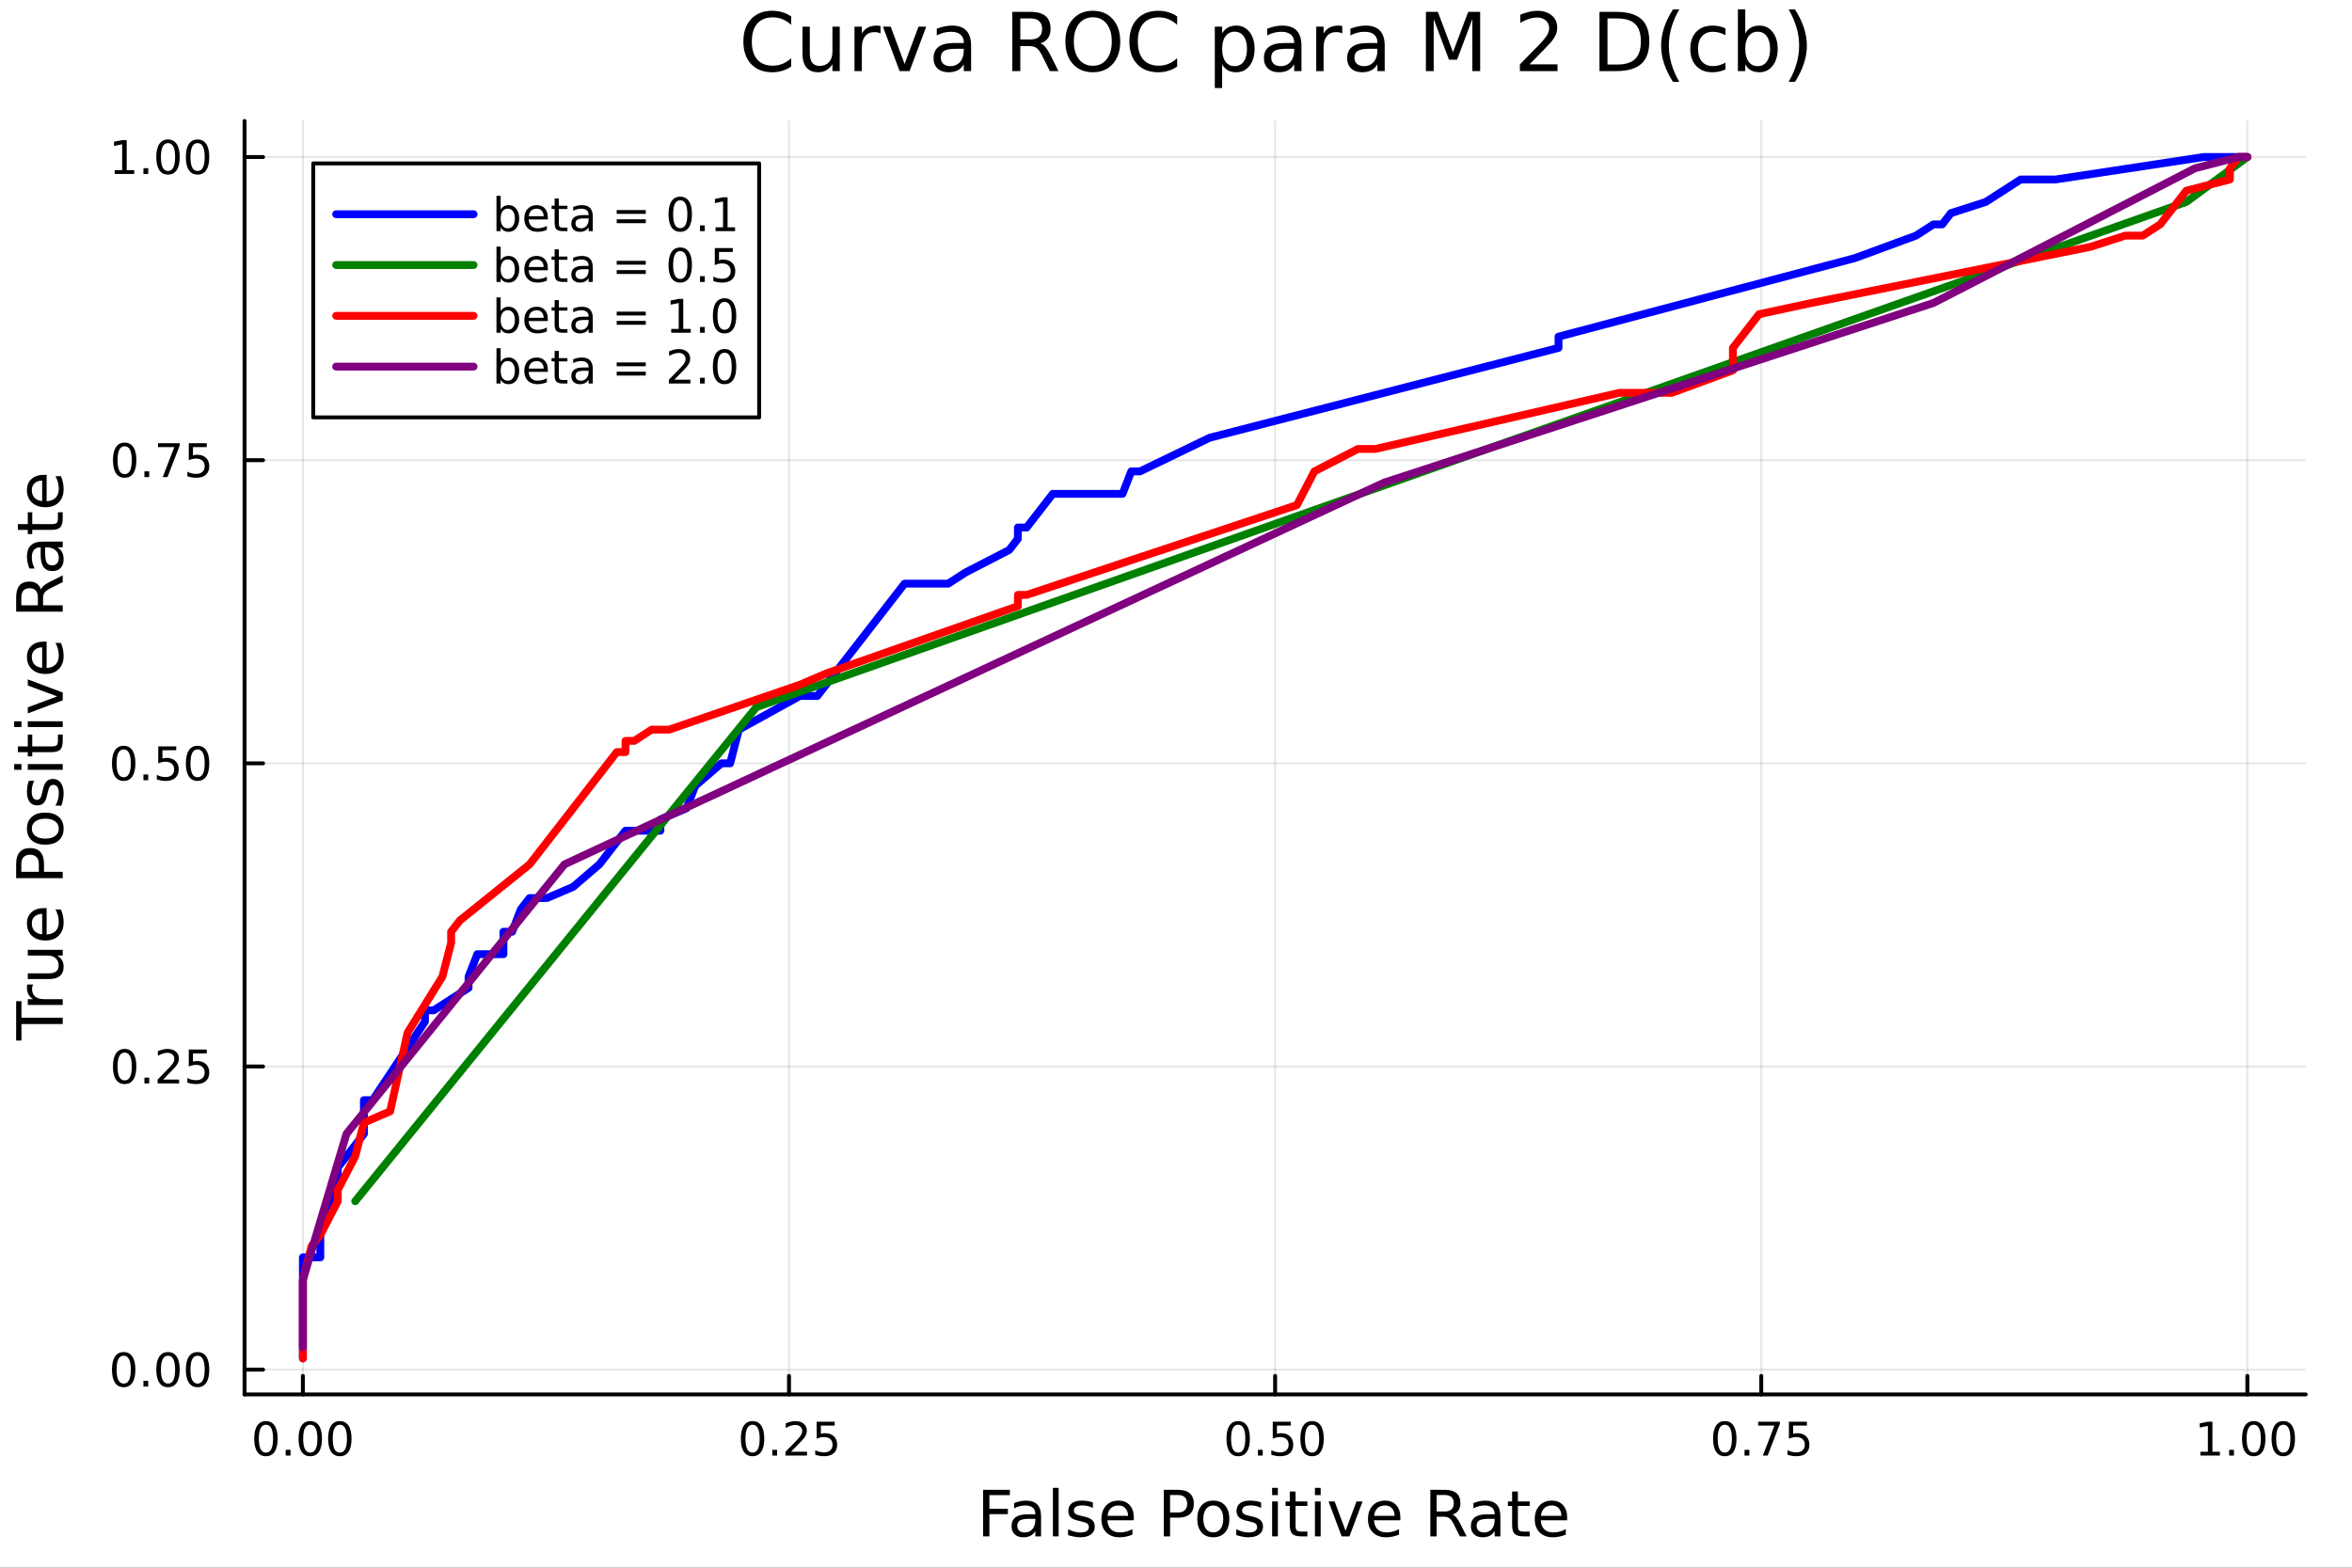 <svg xmlns="http://www.w3.org/2000/svg" xmlns:xlink="http://www.w3.org/1999/xlink" width="600" height="400" viewBox="0 0 2400 1600">
<rect x="0" y="0" width="2400" height="1600" fill="#333333" stroke="none"/>
<defs>
  <clipPath id="clip960">
    <rect x="0" y="0" width="2400" height="1600"></rect>
  </clipPath>
</defs>
<path clip-path="url(#clip960)" d="M0 1600 L2400 1600 L2400 0 L0 0  Z" fill="#ffffff" fill-rule="evenodd" fill-opacity="1"></path>
<defs>
  <clipPath id="clip961">
    <rect x="480" y="0" width="1681" height="1600"></rect>
  </clipPath>
</defs>
<path clip-path="url(#clip960)" d="M249.542 1423.18 L2352.76 1423.18 L2352.76 123.472 L249.542 123.472  Z" fill="#ffffff" fill-rule="evenodd" fill-opacity="1"></path>
<defs>
  <clipPath id="clip962">
    <rect x="249" y="123" width="2104" height="1301"></rect>
  </clipPath>
</defs>
<polyline clip-path="url(#clip962)" style="stroke:#000000; stroke-linecap:round; stroke-linejoin:round; stroke-width:2; stroke-opacity:0.1; fill:none" points="309.067,1423.18 309.067,123.472 "></polyline>
<polyline clip-path="url(#clip962)" style="stroke:#000000; stroke-linecap:round; stroke-linejoin:round; stroke-width:2; stroke-opacity:0.1; fill:none" points="805.108,1423.18 805.108,123.472 "></polyline>
<polyline clip-path="url(#clip962)" style="stroke:#000000; stroke-linecap:round; stroke-linejoin:round; stroke-width:2; stroke-opacity:0.1; fill:none" points="1301.15,1423.18 1301.15,123.472 "></polyline>
<polyline clip-path="url(#clip962)" style="stroke:#000000; stroke-linecap:round; stroke-linejoin:round; stroke-width:2; stroke-opacity:0.1; fill:none" points="1797.19,1423.18 1797.19,123.472 "></polyline>
<polyline clip-path="url(#clip962)" style="stroke:#000000; stroke-linecap:round; stroke-linejoin:round; stroke-width:2; stroke-opacity:0.1; fill:none" points="2293.23,1423.18 2293.23,123.472 "></polyline>
<polyline clip-path="url(#clip960)" style="stroke:#000000; stroke-linecap:round; stroke-linejoin:round; stroke-width:4; stroke-opacity:1; fill:none" points="249.542,1423.18 2352.76,1423.18 "></polyline>
<polyline clip-path="url(#clip960)" style="stroke:#000000; stroke-linecap:round; stroke-linejoin:round; stroke-width:4; stroke-opacity:1; fill:none" points="309.067,1423.18 309.067,1404.28 "></polyline>
<polyline clip-path="url(#clip960)" style="stroke:#000000; stroke-linecap:round; stroke-linejoin:round; stroke-width:4; stroke-opacity:1; fill:none" points="805.108,1423.18 805.108,1404.28 "></polyline>
<polyline clip-path="url(#clip960)" style="stroke:#000000; stroke-linecap:round; stroke-linejoin:round; stroke-width:4; stroke-opacity:1; fill:none" points="1301.15,1423.18 1301.15,1404.28 "></polyline>
<polyline clip-path="url(#clip960)" style="stroke:#000000; stroke-linecap:round; stroke-linejoin:round; stroke-width:4; stroke-opacity:1; fill:none" points="1797.19,1423.18 1797.19,1404.28 "></polyline>
<polyline clip-path="url(#clip960)" style="stroke:#000000; stroke-linecap:round; stroke-linejoin:round; stroke-width:4; stroke-opacity:1; fill:none" points="2293.23,1423.18 2293.23,1404.28 "></polyline>
<path clip-path="url(#clip960)" d="M271.37 1454.1 Q267.759 1454.1 265.931 1457.66 Q264.125 1461.2 264.125 1468.33 Q264.125 1475.44 265.931 1479.01 Q267.759 1482.55 271.37 1482.55 Q275.005 1482.55 276.81 1479.01 Q278.639 1475.44 278.639 1468.33 Q278.639 1461.2 276.81 1457.66 Q275.005 1454.1 271.37 1454.1 M271.37 1450.39 Q277.181 1450.39 280.236 1455 Q283.315 1459.58 283.315 1468.33 Q283.315 1477.06 280.236 1481.67 Q277.181 1486.25 271.37 1486.25 Q265.56 1486.25 262.482 1481.67 Q259.426 1477.06 259.426 1468.33 Q259.426 1459.58 262.482 1455 Q265.56 1450.39 271.37 1450.39 Z" fill="#000000" fill-rule="nonzero" fill-opacity="1"></path><path clip-path="url(#clip960)" d="M291.532 1479.7 L296.417 1479.7 L296.417 1485.58 L291.532 1485.58 L291.532 1479.7 Z" fill="#000000" fill-rule="nonzero" fill-opacity="1"></path><path clip-path="url(#clip960)" d="M316.602 1454.1 Q312.991 1454.1 311.162 1457.66 Q309.356 1461.2 309.356 1468.33 Q309.356 1475.44 311.162 1479.01 Q312.991 1482.55 316.602 1482.55 Q320.236 1482.55 322.041 1479.01 Q323.87 1475.44 323.87 1468.33 Q323.87 1461.2 322.041 1457.66 Q320.236 1454.1 316.602 1454.1 M316.602 1450.39 Q322.412 1450.39 325.467 1455 Q328.546 1459.58 328.546 1468.33 Q328.546 1477.06 325.467 1481.67 Q322.412 1486.25 316.602 1486.25 Q310.791 1486.25 307.713 1481.67 Q304.657 1477.06 304.657 1468.33 Q304.657 1459.58 307.713 1455 Q310.791 1450.39 316.602 1450.39 Z" fill="#000000" fill-rule="nonzero" fill-opacity="1"></path><path clip-path="url(#clip960)" d="M346.764 1454.1 Q343.152 1454.1 341.324 1457.66 Q339.518 1461.2 339.518 1468.33 Q339.518 1475.44 341.324 1479.01 Q343.152 1482.55 346.764 1482.55 Q350.398 1482.55 352.203 1479.01 Q354.032 1475.44 354.032 1468.33 Q354.032 1461.2 352.203 1457.66 Q350.398 1454.1 346.764 1454.1 M346.764 1450.39 Q352.574 1450.39 355.629 1455 Q358.708 1459.58 358.708 1468.33 Q358.708 1477.06 355.629 1481.67 Q352.574 1486.25 346.764 1486.25 Q340.953 1486.25 337.875 1481.67 Q334.819 1477.06 334.819 1468.33 Q334.819 1459.58 337.875 1455 Q340.953 1450.39 346.764 1450.39 Z" fill="#000000" fill-rule="nonzero" fill-opacity="1"></path><path clip-path="url(#clip960)" d="M767.909 1454.1 Q764.298 1454.1 762.469 1457.66 Q760.664 1461.2 760.664 1468.33 Q760.664 1475.44 762.469 1479.01 Q764.298 1482.55 767.909 1482.55 Q771.543 1482.55 773.349 1479.01 Q775.178 1475.44 775.178 1468.33 Q775.178 1461.2 773.349 1457.66 Q771.543 1454.1 767.909 1454.1 M767.909 1450.39 Q773.719 1450.39 776.775 1455 Q779.853 1459.58 779.853 1468.33 Q779.853 1477.06 776.775 1481.67 Q773.719 1486.25 767.909 1486.25 Q762.099 1486.25 759.02 1481.67 Q755.965 1477.06 755.965 1468.33 Q755.965 1459.58 759.02 1455 Q762.099 1450.39 767.909 1450.39 Z" fill="#000000" fill-rule="nonzero" fill-opacity="1"></path><path clip-path="url(#clip960)" d="M788.071 1479.7 L792.955 1479.7 L792.955 1485.58 L788.071 1485.58 L788.071 1479.7 Z" fill="#000000" fill-rule="nonzero" fill-opacity="1"></path><path clip-path="url(#clip960)" d="M807.168 1481.64 L823.487 1481.64 L823.487 1485.58 L801.543 1485.58 L801.543 1481.64 Q804.205 1478.89 808.788 1474.26 Q813.395 1469.61 814.576 1468.27 Q816.821 1465.74 817.7 1464.01 Q818.603 1462.25 818.603 1460.56 Q818.603 1457.8 816.659 1456.07 Q814.738 1454.33 811.636 1454.33 Q809.437 1454.33 806.983 1455.09 Q804.552 1455.86 801.775 1457.41 L801.775 1452.69 Q804.599 1451.55 807.052 1450.97 Q809.506 1450.39 811.543 1450.39 Q816.913 1450.39 820.108 1453.08 Q823.302 1455.77 823.302 1460.26 Q823.302 1462.39 822.492 1464.31 Q821.705 1466.2 819.599 1468.8 Q819.02 1469.47 815.918 1472.69 Q812.816 1475.88 807.168 1481.64 Z" fill="#000000" fill-rule="nonzero" fill-opacity="1"></path><path clip-path="url(#clip960)" d="M833.349 1451.02 L851.705 1451.02 L851.705 1454.96 L837.631 1454.96 L837.631 1463.43 Q838.649 1463.08 839.668 1462.92 Q840.686 1462.73 841.705 1462.73 Q847.492 1462.73 850.872 1465.9 Q854.251 1469.08 854.251 1474.49 Q854.251 1480.07 850.779 1483.17 Q847.307 1486.25 840.987 1486.25 Q838.811 1486.25 836.543 1485.88 Q834.298 1485.51 831.89 1484.77 L831.89 1480.07 Q833.974 1481.2 836.196 1481.76 Q838.418 1482.32 840.895 1482.32 Q844.899 1482.32 847.237 1480.21 Q849.575 1478.1 849.575 1474.49 Q849.575 1470.88 847.237 1468.77 Q844.899 1466.67 840.895 1466.67 Q839.02 1466.67 837.145 1467.08 Q835.293 1467.5 833.349 1468.38 L833.349 1451.02 Z" fill="#000000" fill-rule="nonzero" fill-opacity="1"></path><path clip-path="url(#clip960)" d="M1263.45 1454.1 Q1259.84 1454.1 1258.01 1457.66 Q1256.21 1461.2 1256.21 1468.33 Q1256.21 1475.44 1258.01 1479.01 Q1259.84 1482.55 1263.45 1482.55 Q1267.09 1482.55 1268.89 1479.01 Q1270.72 1475.44 1270.72 1468.33 Q1270.72 1461.2 1268.89 1457.66 Q1267.09 1454.1 1263.45 1454.1 M1263.45 1450.39 Q1269.26 1450.39 1272.32 1455 Q1275.4 1459.58 1275.4 1468.33 Q1275.4 1477.06 1272.32 1481.67 Q1269.26 1486.25 1263.45 1486.25 Q1257.64 1486.25 1254.56 1481.67 Q1251.51 1477.06 1251.51 1468.33 Q1251.51 1459.58 1254.56 1455 Q1257.64 1450.39 1263.45 1450.39 Z" fill="#000000" fill-rule="nonzero" fill-opacity="1"></path><path clip-path="url(#clip960)" d="M1283.61 1479.7 L1288.5 1479.7 L1288.5 1485.58 L1283.61 1485.58 L1283.61 1479.7 Z" fill="#000000" fill-rule="nonzero" fill-opacity="1"></path><path clip-path="url(#clip960)" d="M1298.73 1451.02 L1317.09 1451.02 L1317.09 1454.96 L1303.01 1454.96 L1303.01 1463.43 Q1304.03 1463.08 1305.05 1462.92 Q1306.07 1462.73 1307.09 1462.73 Q1312.87 1462.73 1316.25 1465.9 Q1319.63 1469.08 1319.63 1474.49 Q1319.63 1480.07 1316.16 1483.17 Q1312.69 1486.25 1306.37 1486.25 Q1304.19 1486.25 1301.92 1485.88 Q1299.68 1485.51 1297.27 1484.77 L1297.27 1480.07 Q1299.35 1481.2 1301.58 1481.76 Q1303.8 1482.32 1306.28 1482.32 Q1310.28 1482.32 1312.62 1480.21 Q1314.96 1478.1 1314.96 1474.49 Q1314.96 1470.88 1312.62 1468.77 Q1310.28 1466.67 1306.28 1466.67 Q1304.4 1466.67 1302.53 1467.08 Q1300.67 1467.5 1298.73 1468.38 L1298.73 1451.02 Z" fill="#000000" fill-rule="nonzero" fill-opacity="1"></path><path clip-path="url(#clip960)" d="M1338.85 1454.1 Q1335.23 1454.1 1333.41 1457.66 Q1331.6 1461.2 1331.6 1468.33 Q1331.6 1475.44 1333.41 1479.01 Q1335.23 1482.55 1338.85 1482.55 Q1342.48 1482.55 1344.29 1479.01 Q1346.11 1475.44 1346.11 1468.33 Q1346.11 1461.2 1344.29 1457.66 Q1342.48 1454.1 1338.85 1454.1 M1338.85 1450.39 Q1344.66 1450.39 1347.71 1455 Q1350.79 1459.58 1350.79 1468.33 Q1350.79 1477.06 1347.71 1481.67 Q1344.66 1486.25 1338.85 1486.25 Q1333.04 1486.25 1329.96 1481.67 Q1326.9 1477.06 1326.9 1468.33 Q1326.9 1459.58 1329.96 1455 Q1333.04 1450.39 1338.85 1450.39 Z" fill="#000000" fill-rule="nonzero" fill-opacity="1"></path><path clip-path="url(#clip960)" d="M1759.99 1454.1 Q1756.38 1454.1 1754.55 1457.66 Q1752.75 1461.2 1752.75 1468.33 Q1752.75 1475.44 1754.55 1479.01 Q1756.38 1482.55 1759.99 1482.55 Q1763.63 1482.55 1765.43 1479.01 Q1767.26 1475.44 1767.26 1468.33 Q1767.26 1461.2 1765.43 1457.66 Q1763.63 1454.1 1759.99 1454.1 M1759.99 1450.39 Q1765.8 1450.39 1768.86 1455 Q1771.94 1459.58 1771.94 1468.33 Q1771.94 1477.06 1768.86 1481.67 Q1765.8 1486.25 1759.99 1486.25 Q1754.18 1486.25 1751.1 1481.67 Q1748.05 1477.06 1748.05 1468.33 Q1748.05 1459.58 1751.1 1455 Q1754.18 1450.39 1759.99 1450.39 Z" fill="#000000" fill-rule="nonzero" fill-opacity="1"></path><path clip-path="url(#clip960)" d="M1780.15 1479.7 L1785.04 1479.7 L1785.04 1485.58 L1780.15 1485.58 L1780.15 1479.7 Z" fill="#000000" fill-rule="nonzero" fill-opacity="1"></path><path clip-path="url(#clip960)" d="M1794.04 1451.02 L1816.26 1451.02 L1816.26 1453.01 L1803.72 1485.58 L1798.83 1485.58 L1810.64 1454.96 L1794.04 1454.96 L1794.04 1451.02 Z" fill="#000000" fill-rule="nonzero" fill-opacity="1"></path><path clip-path="url(#clip960)" d="M1825.43 1451.02 L1843.79 1451.02 L1843.79 1454.96 L1829.71 1454.96 L1829.71 1463.43 Q1830.73 1463.08 1831.75 1462.92 Q1832.77 1462.73 1833.79 1462.73 Q1839.57 1462.73 1842.95 1465.9 Q1846.33 1469.08 1846.33 1474.49 Q1846.33 1480.07 1842.86 1483.17 Q1839.39 1486.25 1833.07 1486.25 Q1830.89 1486.25 1828.62 1485.88 Q1826.38 1485.51 1823.97 1484.77 L1823.97 1480.07 Q1826.06 1481.2 1828.28 1481.76 Q1830.5 1482.32 1832.98 1482.32 Q1836.98 1482.32 1839.32 1480.21 Q1841.66 1478.1 1841.66 1474.49 Q1841.66 1470.88 1839.32 1468.77 Q1836.98 1466.67 1832.98 1466.67 Q1831.1 1466.67 1829.23 1467.08 Q1827.38 1467.5 1825.43 1468.38 L1825.43 1451.02 Z" fill="#000000" fill-rule="nonzero" fill-opacity="1"></path><path clip-path="url(#clip960)" d="M2245.3 1481.64 L2252.94 1481.64 L2252.94 1455.28 L2244.63 1456.95 L2244.63 1452.69 L2252.9 1451.02 L2257.57 1451.02 L2257.57 1481.64 L2265.21 1481.64 L2265.21 1485.58 L2245.3 1485.58 L2245.3 1481.64 Z" fill="#000000" fill-rule="nonzero" fill-opacity="1"></path><path clip-path="url(#clip960)" d="M2274.65 1479.7 L2279.54 1479.7 L2279.54 1485.58 L2274.65 1485.58 L2274.65 1479.7 Z" fill="#000000" fill-rule="nonzero" fill-opacity="1"></path><path clip-path="url(#clip960)" d="M2299.72 1454.1 Q2296.11 1454.1 2294.28 1457.66 Q2292.48 1461.2 2292.48 1468.33 Q2292.48 1475.44 2294.28 1479.01 Q2296.11 1482.55 2299.72 1482.55 Q2303.36 1482.55 2305.16 1479.01 Q2306.99 1475.44 2306.99 1468.33 Q2306.99 1461.2 2305.16 1457.66 Q2303.36 1454.1 2299.72 1454.1 M2299.72 1450.39 Q2305.53 1450.39 2308.59 1455 Q2311.67 1459.58 2311.67 1468.33 Q2311.67 1477.06 2308.59 1481.67 Q2305.53 1486.25 2299.72 1486.25 Q2293.91 1486.25 2290.84 1481.67 Q2287.78 1477.06 2287.78 1468.33 Q2287.78 1459.58 2290.84 1455 Q2293.91 1450.39 2299.72 1450.39 Z" fill="#000000" fill-rule="nonzero" fill-opacity="1"></path><path clip-path="url(#clip960)" d="M2329.89 1454.1 Q2326.27 1454.1 2324.45 1457.66 Q2322.64 1461.2 2322.64 1468.33 Q2322.64 1475.44 2324.45 1479.01 Q2326.27 1482.55 2329.89 1482.55 Q2333.52 1482.55 2335.33 1479.01 Q2337.15 1475.44 2337.15 1468.33 Q2337.15 1461.2 2335.33 1457.66 Q2333.52 1454.1 2329.89 1454.1 M2329.89 1450.39 Q2335.7 1450.39 2338.75 1455 Q2341.83 1459.58 2341.83 1468.33 Q2341.83 1477.06 2338.75 1481.67 Q2335.7 1486.25 2329.89 1486.25 Q2324.08 1486.25 2321 1481.67 Q2317.94 1477.06 2317.94 1468.33 Q2317.94 1459.58 2321 1455 Q2324.08 1450.39 2329.89 1450.39 Z" fill="#000000" fill-rule="nonzero" fill-opacity="1"></path><path clip-path="url(#clip960)" d="M1003.17 1520.52 L1030.48 1520.52 L1030.48 1525.93 L1009.6 1525.93 L1009.6 1539.94 L1028.44 1539.94 L1028.44 1545.35 L1009.6 1545.35 L1009.6 1568.04 L1003.17 1568.04 L1003.17 1520.52 Z" fill="#000000" fill-rule="nonzero" fill-opacity="1"></path><path clip-path="url(#clip960)" d="M1050.63 1550.12 Q1043.53 1550.12 1040.79 1551.75 Q1038.05 1553.37 1038.05 1557.29 Q1038.05 1560.4 1040.09 1562.25 Q1042.16 1564.07 1045.69 1564.07 Q1050.56 1564.07 1053.49 1560.63 Q1056.45 1557.16 1056.45 1551.43 L1056.45 1550.12 L1050.63 1550.12 M1062.31 1547.71 L1062.31 1568.04 L1056.45 1568.04 L1056.45 1562.63 Q1054.45 1565.88 1051.45 1567.44 Q1048.46 1568.97 1044.13 1568.97 Q1038.66 1568.97 1035.41 1565.91 Q1032.2 1562.82 1032.2 1557.67 Q1032.2 1551.65 1036.21 1548.6 Q1040.25 1545.54 1048.24 1545.54 L1056.45 1545.54 L1056.45 1544.97 Q1056.45 1540.93 1053.78 1538.73 Q1051.14 1536.5 1046.33 1536.5 Q1043.27 1536.5 1040.38 1537.23 Q1037.48 1537.97 1034.81 1539.43 L1034.81 1534.02 Q1038.02 1532.78 1041.05 1532.17 Q1044.07 1531.54 1046.93 1531.54 Q1054.67 1531.54 1058.49 1535.55 Q1062.31 1539.56 1062.31 1547.71 Z" fill="#000000" fill-rule="nonzero" fill-opacity="1"></path><path clip-path="url(#clip960)" d="M1074.37 1518.52 L1080.23 1518.52 L1080.23 1568.04 L1074.37 1568.04 L1074.37 1518.52 Z" fill="#000000" fill-rule="nonzero" fill-opacity="1"></path><path clip-path="url(#clip960)" d="M1115.21 1533.45 L1115.21 1538.98 Q1112.72 1537.71 1110.05 1537.07 Q1107.38 1536.44 1104.51 1536.44 Q1100.15 1536.44 1097.96 1537.77 Q1095.79 1539.11 1095.79 1541.79 Q1095.79 1543.82 1097.35 1545 Q1098.91 1546.15 1103.62 1547.2 L1105.63 1547.64 Q1111.86 1548.98 1114.47 1551.43 Q1117.12 1553.85 1117.12 1558.21 Q1117.12 1563.17 1113.17 1566.07 Q1109.25 1568.97 1102.38 1568.97 Q1099.52 1568.97 1096.4 1568.39 Q1093.31 1567.85 1089.87 1566.74 L1089.87 1560.69 Q1093.12 1562.38 1096.27 1563.24 Q1099.42 1564.07 1102.51 1564.07 Q1106.64 1564.07 1108.87 1562.66 Q1111.1 1561.23 1111.1 1558.65 Q1111.1 1556.27 1109.48 1554.99 Q1107.89 1553.72 1102.44 1552.54 L1100.41 1552.07 Q1094.96 1550.92 1092.54 1548.56 Q1090.13 1546.18 1090.13 1542.04 Q1090.13 1537.01 1093.69 1534.27 Q1097.26 1531.54 1103.81 1531.54 Q1107.06 1531.54 1109.92 1532.01 Q1112.79 1532.49 1115.21 1533.45 Z" fill="#000000" fill-rule="nonzero" fill-opacity="1"></path><path clip-path="url(#clip960)" d="M1156.93 1548.76 L1156.93 1551.62 L1130.01 1551.62 Q1130.39 1557.67 1133.64 1560.85 Q1136.91 1564 1142.74 1564 Q1146.11 1564 1149.26 1563.17 Q1152.45 1562.35 1155.57 1560.69 L1155.57 1566.23 Q1152.41 1567.57 1149.1 1568.27 Q1145.79 1568.97 1142.39 1568.97 Q1133.86 1568.97 1128.86 1564 Q1123.9 1559.04 1123.9 1550.57 Q1123.9 1541.82 1128.61 1536.69 Q1133.35 1531.54 1141.37 1531.54 Q1148.56 1531.54 1152.73 1536.18 Q1156.93 1540.8 1156.93 1548.76 M1151.08 1547.04 Q1151.01 1542.23 1148.37 1539.37 Q1145.76 1536.5 1141.43 1536.5 Q1136.53 1536.5 1133.57 1539.27 Q1130.64 1542.04 1130.2 1547.07 L1151.08 1547.04 Z" fill="#000000" fill-rule="nonzero" fill-opacity="1"></path><path clip-path="url(#clip960)" d="M1193.95 1525.81 L1193.95 1543.66 L1202.03 1543.66 Q1206.52 1543.66 1208.97 1541.34 Q1211.42 1539.02 1211.42 1534.72 Q1211.42 1530.45 1208.97 1528.13 Q1206.52 1525.81 1202.03 1525.81 L1193.95 1525.81 M1187.52 1520.52 L1202.03 1520.52 Q1210.02 1520.52 1214.1 1524.15 Q1218.2 1527.75 1218.2 1534.72 Q1218.2 1541.75 1214.1 1545.35 Q1210.02 1548.95 1202.03 1548.95 L1193.95 1548.95 L1193.95 1568.04 L1187.52 1568.04 L1187.52 1520.52 Z" fill="#000000" fill-rule="nonzero" fill-opacity="1"></path><path clip-path="url(#clip960)" d="M1238.06 1536.5 Q1233.35 1536.5 1230.62 1540.19 Q1227.88 1543.85 1227.88 1550.25 Q1227.88 1556.65 1230.59 1560.34 Q1233.32 1564 1238.06 1564 Q1242.74 1564 1245.48 1560.31 Q1248.22 1556.62 1248.22 1550.25 Q1248.22 1543.92 1245.48 1540.23 Q1242.74 1536.5 1238.06 1536.5 M1238.06 1531.54 Q1245.7 1531.54 1250.06 1536.5 Q1254.42 1541.47 1254.42 1550.25 Q1254.42 1559 1250.06 1564 Q1245.7 1568.97 1238.06 1568.97 Q1230.39 1568.97 1226.03 1564 Q1221.7 1559 1221.7 1550.25 Q1221.7 1541.47 1226.03 1536.5 Q1230.39 1531.54 1238.06 1531.54 Z" fill="#000000" fill-rule="nonzero" fill-opacity="1"></path><path clip-path="url(#clip960)" d="M1286.86 1533.45 L1286.86 1538.98 Q1284.38 1537.71 1281.7 1537.07 Q1279.03 1536.44 1276.16 1536.44 Q1271.8 1536.44 1269.61 1537.77 Q1267.44 1539.11 1267.44 1541.79 Q1267.44 1543.82 1269 1545 Q1270.56 1546.15 1275.27 1547.2 L1277.28 1547.64 Q1283.52 1548.98 1286.13 1551.43 Q1288.77 1553.85 1288.77 1558.21 Q1288.77 1563.17 1284.82 1566.07 Q1280.91 1568.97 1274.03 1568.97 Q1271.17 1568.97 1268.05 1568.39 Q1264.96 1567.85 1261.52 1566.74 L1261.52 1560.69 Q1264.77 1562.38 1267.92 1563.24 Q1271.07 1564.07 1274.16 1564.07 Q1278.3 1564.07 1280.52 1562.66 Q1282.75 1561.23 1282.75 1558.65 Q1282.75 1556.27 1281.13 1554.99 Q1279.54 1553.72 1274.09 1552.54 L1272.06 1552.07 Q1266.62 1550.92 1264.2 1548.56 Q1261.78 1546.18 1261.78 1542.04 Q1261.78 1537.01 1265.34 1534.27 Q1268.91 1531.54 1275.46 1531.54 Q1278.71 1531.54 1281.57 1532.01 Q1284.44 1532.49 1286.86 1533.45 Z" fill="#000000" fill-rule="nonzero" fill-opacity="1"></path><path clip-path="url(#clip960)" d="M1298.09 1532.4 L1303.95 1532.4 L1303.95 1568.04 L1298.09 1568.04 L1298.09 1532.4 M1298.09 1518.52 L1303.95 1518.52 L1303.95 1525.93 L1298.09 1525.93 L1298.09 1518.52 Z" fill="#000000" fill-rule="nonzero" fill-opacity="1"></path><path clip-path="url(#clip960)" d="M1322 1522.27 L1322 1532.4 L1334.06 1532.4 L1334.06 1536.95 L1322 1536.95 L1322 1556.3 Q1322 1560.66 1323.17 1561.9 Q1324.38 1563.14 1328.04 1563.14 L1334.06 1563.14 L1334.06 1568.04 L1328.04 1568.04 Q1321.26 1568.04 1318.69 1565.53 Q1316.11 1562.98 1316.11 1556.3 L1316.11 1536.95 L1311.81 1536.95 L1311.81 1532.4 L1316.11 1532.4 L1316.11 1522.27 L1322 1522.27 Z" fill="#000000" fill-rule="nonzero" fill-opacity="1"></path><path clip-path="url(#clip960)" d="M1341.76 1532.4 L1347.62 1532.4 L1347.62 1568.04 L1341.76 1568.04 L1341.76 1532.4 M1341.76 1518.52 L1347.62 1518.52 L1347.62 1525.93 L1341.76 1525.93 L1341.76 1518.52 Z" fill="#000000" fill-rule="nonzero" fill-opacity="1"></path><path clip-path="url(#clip960)" d="M1355.67 1532.4 L1361.88 1532.4 L1373.02 1562.31 L1384.16 1532.4 L1390.36 1532.4 L1377 1568.04 L1369.04 1568.04 L1355.67 1532.4 Z" fill="#000000" fill-rule="nonzero" fill-opacity="1"></path><path clip-path="url(#clip960)" d="M1428.94 1548.76 L1428.94 1551.62 L1402.01 1551.62 Q1402.4 1557.67 1405.64 1560.85 Q1408.92 1564 1414.75 1564 Q1418.12 1564 1421.27 1563.17 Q1424.45 1562.35 1427.57 1560.69 L1427.57 1566.23 Q1424.42 1567.57 1421.11 1568.27 Q1417.8 1568.97 1414.39 1568.97 Q1405.86 1568.97 1400.87 1564 Q1395.9 1559.04 1395.9 1550.57 Q1395.9 1541.82 1400.61 1536.69 Q1405.36 1531.54 1413.38 1531.54 Q1420.57 1531.54 1424.74 1536.18 Q1428.94 1540.8 1428.94 1548.76 M1423.08 1547.04 Q1423.02 1542.23 1420.38 1539.37 Q1417.77 1536.5 1413.44 1536.5 Q1408.54 1536.5 1405.58 1539.27 Q1402.65 1542.04 1402.2 1547.07 L1423.08 1547.04 Z" fill="#000000" fill-rule="nonzero" fill-opacity="1"></path><path clip-path="url(#clip960)" d="M1482.06 1545.76 Q1484.13 1546.46 1486.07 1548.76 Q1488.05 1551.05 1490.02 1555.06 L1496.54 1568.04 L1489.64 1568.04 L1483.56 1555.85 Q1481.2 1551.08 1478.97 1549.52 Q1476.78 1547.96 1472.96 1547.96 L1465.96 1547.96 L1465.96 1568.04 L1459.53 1568.04 L1459.53 1520.52 L1474.04 1520.52 Q1482.19 1520.52 1486.2 1523.93 Q1490.21 1527.34 1490.21 1534.21 Q1490.21 1538.7 1488.11 1541.66 Q1486.04 1544.62 1482.06 1545.76 M1465.96 1525.81 L1465.96 1542.68 L1474.04 1542.68 Q1478.69 1542.68 1481.04 1540.54 Q1483.43 1538.38 1483.43 1534.21 Q1483.43 1530.04 1481.04 1527.94 Q1478.69 1525.81 1474.04 1525.81 L1465.96 1525.81 Z" fill="#000000" fill-rule="nonzero" fill-opacity="1"></path><path clip-path="url(#clip960)" d="M1519.33 1550.12 Q1512.24 1550.12 1509.5 1551.75 Q1506.76 1553.37 1506.76 1557.29 Q1506.76 1560.4 1508.8 1562.25 Q1510.87 1564.07 1514.4 1564.07 Q1519.27 1564.07 1522.2 1560.63 Q1525.16 1557.16 1525.16 1551.43 L1525.16 1550.12 L1519.33 1550.12 M1531.01 1547.71 L1531.01 1568.04 L1525.16 1568.04 L1525.16 1562.63 Q1523.15 1565.88 1520.16 1567.44 Q1517.17 1568.97 1512.84 1568.97 Q1507.37 1568.97 1504.12 1565.91 Q1500.9 1562.82 1500.9 1557.67 Q1500.9 1551.65 1504.92 1548.6 Q1508.96 1545.54 1516.95 1545.54 L1525.16 1545.54 L1525.16 1544.97 Q1525.16 1540.93 1522.48 1538.73 Q1519.84 1536.5 1515.04 1536.5 Q1511.98 1536.5 1509.08 1537.23 Q1506.19 1537.97 1503.51 1539.43 L1503.51 1534.02 Q1506.73 1532.78 1509.75 1532.17 Q1512.78 1531.54 1515.64 1531.54 Q1523.38 1531.54 1527.2 1535.55 Q1531.01 1539.56 1531.01 1547.71 Z" fill="#000000" fill-rule="nonzero" fill-opacity="1"></path><path clip-path="url(#clip960)" d="M1548.87 1522.27 L1548.87 1532.4 L1560.93 1532.4 L1560.93 1536.95 L1548.87 1536.95 L1548.87 1556.3 Q1548.87 1560.66 1550.05 1561.9 Q1551.26 1563.14 1554.92 1563.14 L1560.93 1563.14 L1560.93 1568.04 L1554.92 1568.04 Q1548.14 1568.04 1545.56 1565.53 Q1542.98 1562.98 1542.98 1556.3 L1542.98 1536.95 L1538.69 1536.95 L1538.69 1532.4 L1542.98 1532.4 L1542.98 1522.27 L1548.87 1522.27 Z" fill="#000000" fill-rule="nonzero" fill-opacity="1"></path><path clip-path="url(#clip960)" d="M1599.13 1548.76 L1599.13 1551.62 L1572.2 1551.62 Q1572.58 1557.67 1575.83 1560.85 Q1579.11 1564 1584.93 1564 Q1588.31 1564 1591.46 1563.17 Q1594.64 1562.35 1597.76 1560.69 L1597.76 1566.23 Q1594.61 1567.57 1591.3 1568.27 Q1587.99 1568.97 1584.58 1568.97 Q1576.05 1568.97 1571.05 1564 Q1566.09 1559.04 1566.09 1550.57 Q1566.09 1541.82 1570.8 1536.69 Q1575.54 1531.54 1583.56 1531.54 Q1590.76 1531.54 1594.93 1536.18 Q1599.13 1540.8 1599.13 1548.76 M1593.27 1547.04 Q1593.21 1542.23 1590.57 1539.37 Q1587.96 1536.5 1583.63 1536.5 Q1578.73 1536.5 1575.77 1539.27 Q1572.84 1542.04 1572.39 1547.07 L1593.27 1547.04 Z" fill="#000000" fill-rule="nonzero" fill-opacity="1"></path><polyline clip-path="url(#clip962)" style="stroke:#000000; stroke-linecap:round; stroke-linejoin:round; stroke-width:2; stroke-opacity:0.1; fill:none" points="249.542,1397.85 2352.76,1397.85 "></polyline>
<polyline clip-path="url(#clip962)" style="stroke:#000000; stroke-linecap:round; stroke-linejoin:round; stroke-width:2; stroke-opacity:0.1; fill:none" points="249.542,1088.46 2352.76,1088.46 "></polyline>
<polyline clip-path="url(#clip962)" style="stroke:#000000; stroke-linecap:round; stroke-linejoin:round; stroke-width:2; stroke-opacity:0.1; fill:none" points="249.542,779.056 2352.76,779.056 "></polyline>
<polyline clip-path="url(#clip962)" style="stroke:#000000; stroke-linecap:round; stroke-linejoin:round; stroke-width:2; stroke-opacity:0.1; fill:none" points="249.542,469.656 2352.76,469.656 "></polyline>
<polyline clip-path="url(#clip962)" style="stroke:#000000; stroke-linecap:round; stroke-linejoin:round; stroke-width:2; stroke-opacity:0.1; fill:none" points="249.542,160.256 2352.76,160.256 "></polyline>
<polyline clip-path="url(#clip960)" style="stroke:#000000; stroke-linecap:round; stroke-linejoin:round; stroke-width:4; stroke-opacity:1; fill:none" points="249.542,1423.18 249.542,123.472 "></polyline>
<polyline clip-path="url(#clip960)" style="stroke:#000000; stroke-linecap:round; stroke-linejoin:round; stroke-width:4; stroke-opacity:1; fill:none" points="249.542,1397.85 268.44,1397.85 "></polyline>
<polyline clip-path="url(#clip960)" style="stroke:#000000; stroke-linecap:round; stroke-linejoin:round; stroke-width:4; stroke-opacity:1; fill:none" points="249.542,1088.46 268.44,1088.46 "></polyline>
<polyline clip-path="url(#clip960)" style="stroke:#000000; stroke-linecap:round; stroke-linejoin:round; stroke-width:4; stroke-opacity:1; fill:none" points="249.542,779.056 268.44,779.056 "></polyline>
<polyline clip-path="url(#clip960)" style="stroke:#000000; stroke-linecap:round; stroke-linejoin:round; stroke-width:4; stroke-opacity:1; fill:none" points="249.542,469.656 268.44,469.656 "></polyline>
<polyline clip-path="url(#clip960)" style="stroke:#000000; stroke-linecap:round; stroke-linejoin:round; stroke-width:4; stroke-opacity:1; fill:none" points="249.542,160.256 268.44,160.256 "></polyline>
<path clip-path="url(#clip960)" d="M126.205 1383.65 Q122.593 1383.65 120.765 1387.22 Q118.959 1390.76 118.959 1397.89 Q118.959 1405 120.765 1408.56 Q122.593 1412.1 126.205 1412.1 Q129.839 1412.1 131.644 1408.56 Q133.473 1405 133.473 1397.89 Q133.473 1390.76 131.644 1387.22 Q129.839 1383.65 126.205 1383.65 M126.205 1379.95 Q132.015 1379.95 135.07 1384.56 Q138.149 1389.14 138.149 1397.89 Q138.149 1406.62 135.07 1411.22 Q132.015 1415.81 126.205 1415.81 Q120.394 1415.81 117.316 1411.22 Q114.26 1406.62 114.26 1397.89 Q114.26 1389.14 117.316 1384.56 Q120.394 1379.95 126.205 1379.95 Z" fill="#000000" fill-rule="nonzero" fill-opacity="1"></path><path clip-path="url(#clip960)" d="M146.366 1409.26 L151.251 1409.26 L151.251 1415.13 L146.366 1415.13 L146.366 1409.26 Z" fill="#000000" fill-rule="nonzero" fill-opacity="1"></path><path clip-path="url(#clip960)" d="M171.436 1383.65 Q167.825 1383.65 165.996 1387.22 Q164.19 1390.76 164.19 1397.89 Q164.19 1405 165.996 1408.56 Q167.825 1412.1 171.436 1412.1 Q175.07 1412.1 176.876 1408.56 Q178.704 1405 178.704 1397.89 Q178.704 1390.76 176.876 1387.22 Q175.07 1383.65 171.436 1383.65 M171.436 1379.95 Q177.246 1379.95 180.301 1384.56 Q183.38 1389.14 183.38 1397.89 Q183.38 1406.62 180.301 1411.22 Q177.246 1415.81 171.436 1415.81 Q165.626 1415.81 162.547 1411.22 Q159.491 1406.62 159.491 1397.89 Q159.491 1389.14 162.547 1384.56 Q165.626 1379.95 171.436 1379.95 Z" fill="#000000" fill-rule="nonzero" fill-opacity="1"></path><path clip-path="url(#clip960)" d="M201.598 1383.65 Q197.987 1383.65 196.158 1387.22 Q194.352 1390.76 194.352 1397.89 Q194.352 1405 196.158 1408.56 Q197.987 1412.1 201.598 1412.1 Q205.232 1412.1 207.037 1408.56 Q208.866 1405 208.866 1397.89 Q208.866 1390.76 207.037 1387.22 Q205.232 1383.65 201.598 1383.65 M201.598 1379.95 Q207.408 1379.95 210.463 1384.56 Q213.542 1389.14 213.542 1397.89 Q213.542 1406.62 210.463 1411.22 Q207.408 1415.81 201.598 1415.81 Q195.787 1415.81 192.709 1411.22 Q189.653 1406.62 189.653 1397.89 Q189.653 1389.14 192.709 1384.56 Q195.787 1379.95 201.598 1379.95 Z" fill="#000000" fill-rule="nonzero" fill-opacity="1"></path><path clip-path="url(#clip960)" d="M127.2 1074.25 Q123.589 1074.25 121.76 1077.82 Q119.955 1081.36 119.955 1088.49 Q119.955 1095.6 121.76 1099.16 Q123.589 1102.7 127.2 1102.7 Q130.834 1102.7 132.64 1099.16 Q134.468 1095.6 134.468 1088.49 Q134.468 1081.36 132.64 1077.82 Q130.834 1074.25 127.2 1074.25 M127.2 1070.55 Q133.01 1070.55 136.066 1075.16 Q139.144 1079.74 139.144 1088.49 Q139.144 1097.22 136.066 1101.82 Q133.01 1106.41 127.2 1106.41 Q121.39 1106.41 118.311 1101.82 Q115.256 1097.22 115.256 1088.49 Q115.256 1079.74 118.311 1075.16 Q121.39 1070.55 127.2 1070.55 Z" fill="#000000" fill-rule="nonzero" fill-opacity="1"></path><path clip-path="url(#clip960)" d="M147.362 1099.86 L152.246 1099.86 L152.246 1105.74 L147.362 1105.74 L147.362 1099.86 Z" fill="#000000" fill-rule="nonzero" fill-opacity="1"></path><path clip-path="url(#clip960)" d="M166.459 1101.8 L182.778 1101.8 L182.778 1105.74 L160.834 1105.74 L160.834 1101.8 Q163.496 1099.05 168.079 1094.42 Q172.686 1089.76 173.866 1088.42 Q176.112 1085.9 176.991 1084.16 Q177.894 1082.4 177.894 1080.71 Q177.894 1077.96 175.95 1076.22 Q174.028 1074.49 170.927 1074.49 Q168.727 1074.49 166.274 1075.25 Q163.843 1076.01 161.065 1077.56 L161.065 1072.84 Q163.89 1071.71 166.343 1071.13 Q168.797 1070.55 170.834 1070.55 Q176.204 1070.55 179.399 1073.24 Q182.593 1075.92 182.593 1080.41 Q182.593 1082.54 181.783 1084.46 Q180.996 1086.36 178.889 1088.95 Q178.311 1089.62 175.209 1092.84 Q172.107 1096.04 166.459 1101.8 Z" fill="#000000" fill-rule="nonzero" fill-opacity="1"></path><path clip-path="url(#clip960)" d="M192.639 1071.18 L210.996 1071.18 L210.996 1075.11 L196.922 1075.11 L196.922 1083.58 Q197.94 1083.24 198.959 1083.07 Q199.977 1082.89 200.996 1082.89 Q206.783 1082.89 210.162 1086.06 Q213.542 1089.23 213.542 1094.65 Q213.542 1100.23 210.07 1103.33 Q206.598 1106.41 200.278 1106.41 Q198.102 1106.41 195.834 1106.04 Q193.588 1105.67 191.181 1104.93 L191.181 1100.23 Q193.264 1101.36 195.487 1101.92 Q197.709 1102.47 200.186 1102.47 Q204.19 1102.47 206.528 1100.36 Q208.866 1098.26 208.866 1094.65 Q208.866 1091.04 206.528 1088.93 Q204.19 1086.82 200.186 1086.82 Q198.311 1086.82 196.436 1087.24 Q194.584 1087.66 192.639 1088.54 L192.639 1071.18 Z" fill="#000000" fill-rule="nonzero" fill-opacity="1"></path><path clip-path="url(#clip960)" d="M126.205 764.854 Q122.593 764.854 120.765 768.419 Q118.959 771.961 118.959 779.09 Q118.959 786.197 120.765 789.762 Q122.593 793.303 126.205 793.303 Q129.839 793.303 131.644 789.762 Q133.473 786.197 133.473 779.09 Q133.473 771.961 131.644 768.419 Q129.839 764.854 126.205 764.854 M126.205 761.151 Q132.015 761.151 135.07 765.757 Q138.149 770.34 138.149 779.09 Q138.149 787.817 135.07 792.424 Q132.015 797.007 126.205 797.007 Q120.394 797.007 117.316 792.424 Q114.26 787.817 114.26 779.09 Q114.26 770.34 117.316 765.757 Q120.394 761.151 126.205 761.151 Z" fill="#000000" fill-rule="nonzero" fill-opacity="1"></path><path clip-path="url(#clip960)" d="M146.366 790.456 L151.251 790.456 L151.251 796.336 L146.366 796.336 L146.366 790.456 Z" fill="#000000" fill-rule="nonzero" fill-opacity="1"></path><path clip-path="url(#clip960)" d="M161.482 761.776 L179.839 761.776 L179.839 765.711 L165.765 765.711 L165.765 774.183 Q166.783 773.836 167.802 773.674 Q168.82 773.489 169.839 773.489 Q175.626 773.489 179.005 776.66 Q182.385 779.831 182.385 785.248 Q182.385 790.826 178.913 793.928 Q175.44 797.007 169.121 797.007 Q166.945 797.007 164.677 796.637 Q162.431 796.266 160.024 795.525 L160.024 790.826 Q162.107 791.961 164.329 792.516 Q166.552 793.072 169.028 793.072 Q173.033 793.072 175.371 790.965 Q177.709 788.859 177.709 785.248 Q177.709 781.637 175.371 779.53 Q173.033 777.424 169.028 777.424 Q167.153 777.424 165.278 777.84 Q163.427 778.257 161.482 779.137 L161.482 761.776 Z" fill="#000000" fill-rule="nonzero" fill-opacity="1"></path><path clip-path="url(#clip960)" d="M201.598 764.854 Q197.987 764.854 196.158 768.419 Q194.352 771.961 194.352 779.09 Q194.352 786.197 196.158 789.762 Q197.987 793.303 201.598 793.303 Q205.232 793.303 207.037 789.762 Q208.866 786.197 208.866 779.09 Q208.866 771.961 207.037 768.419 Q205.232 764.854 201.598 764.854 M201.598 761.151 Q207.408 761.151 210.463 765.757 Q213.542 770.34 213.542 779.09 Q213.542 787.817 210.463 792.424 Q207.408 797.007 201.598 797.007 Q195.787 797.007 192.709 792.424 Q189.653 787.817 189.653 779.09 Q189.653 770.34 192.709 765.757 Q195.787 761.151 201.598 761.151 Z" fill="#000000" fill-rule="nonzero" fill-opacity="1"></path><path clip-path="url(#clip960)" d="M127.2 455.455 Q123.589 455.455 121.76 459.019 Q119.955 462.561 119.955 469.691 Q119.955 476.797 121.76 480.362 Q123.589 483.904 127.2 483.904 Q130.834 483.904 132.64 480.362 Q134.468 476.797 134.468 469.691 Q134.468 462.561 132.64 459.019 Q130.834 455.455 127.2 455.455 M127.2 451.751 Q133.01 451.751 136.066 456.357 Q139.144 460.941 139.144 469.691 Q139.144 478.417 136.066 483.024 Q133.01 487.607 127.2 487.607 Q121.39 487.607 118.311 483.024 Q115.256 478.417 115.256 469.691 Q115.256 460.941 118.311 456.357 Q121.39 451.751 127.2 451.751 Z" fill="#000000" fill-rule="nonzero" fill-opacity="1"></path><path clip-path="url(#clip960)" d="M147.362 481.056 L152.246 481.056 L152.246 486.936 L147.362 486.936 L147.362 481.056 Z" fill="#000000" fill-rule="nonzero" fill-opacity="1"></path><path clip-path="url(#clip960)" d="M161.251 452.376 L183.473 452.376 L183.473 454.367 L170.927 486.936 L166.042 486.936 L177.848 456.311 L161.251 456.311 L161.251 452.376 Z" fill="#000000" fill-rule="nonzero" fill-opacity="1"></path><path clip-path="url(#clip960)" d="M192.639 452.376 L210.996 452.376 L210.996 456.311 L196.922 456.311 L196.922 464.783 Q197.94 464.436 198.959 464.274 Q199.977 464.089 200.996 464.089 Q206.783 464.089 210.162 467.26 Q213.542 470.431 213.542 475.848 Q213.542 481.427 210.07 484.529 Q206.598 487.607 200.278 487.607 Q198.102 487.607 195.834 487.237 Q193.588 486.867 191.181 486.126 L191.181 481.427 Q193.264 482.561 195.487 483.117 Q197.709 483.672 200.186 483.672 Q204.19 483.672 206.528 481.566 Q208.866 479.459 208.866 475.848 Q208.866 472.237 206.528 470.13 Q204.19 468.024 200.186 468.024 Q198.311 468.024 196.436 468.441 Q194.584 468.857 192.639 469.737 L192.639 452.376 Z" fill="#000000" fill-rule="nonzero" fill-opacity="1"></path><path clip-path="url(#clip960)" d="M117.015 173.601 L124.654 173.601 L124.654 147.236 L116.343 148.902 L116.343 144.643 L124.607 142.976 L129.283 142.976 L129.283 173.601 L136.922 173.601 L136.922 177.536 L117.015 177.536 L117.015 173.601 Z" fill="#000000" fill-rule="nonzero" fill-opacity="1"></path><path clip-path="url(#clip960)" d="M146.366 171.657 L151.251 171.657 L151.251 177.536 L146.366 177.536 L146.366 171.657 Z" fill="#000000" fill-rule="nonzero" fill-opacity="1"></path><path clip-path="url(#clip960)" d="M171.436 146.055 Q167.825 146.055 165.996 149.62 Q164.19 153.161 164.19 160.291 Q164.19 167.397 165.996 170.962 Q167.825 174.504 171.436 174.504 Q175.07 174.504 176.876 170.962 Q178.704 167.397 178.704 160.291 Q178.704 153.161 176.876 149.62 Q175.07 146.055 171.436 146.055 M171.436 142.351 Q177.246 142.351 180.301 146.958 Q183.38 151.541 183.38 160.291 Q183.38 169.018 180.301 173.624 Q177.246 178.208 171.436 178.208 Q165.626 178.208 162.547 173.624 Q159.491 169.018 159.491 160.291 Q159.491 151.541 162.547 146.958 Q165.626 142.351 171.436 142.351 Z" fill="#000000" fill-rule="nonzero" fill-opacity="1"></path><path clip-path="url(#clip960)" d="M201.598 146.055 Q197.987 146.055 196.158 149.62 Q194.352 153.161 194.352 160.291 Q194.352 167.397 196.158 170.962 Q197.987 174.504 201.598 174.504 Q205.232 174.504 207.037 170.962 Q208.866 167.397 208.866 160.291 Q208.866 153.161 207.037 149.62 Q205.232 146.055 201.598 146.055 M201.598 142.351 Q207.408 142.351 210.463 146.958 Q213.542 151.541 213.542 160.291 Q213.542 169.018 210.463 173.624 Q207.408 178.208 201.598 178.208 Q195.787 178.208 192.709 173.624 Q189.653 169.018 189.653 160.291 Q189.653 151.541 192.709 146.958 Q195.787 142.351 201.598 142.351 Z" fill="#000000" fill-rule="nonzero" fill-opacity="1"></path><path clip-path="url(#clip960)" d="M16.484 1062.01 L16.484 1021.81 L21.895 1021.81 L21.895 1038.68 L64.004 1038.68 L64.004 1045.14 L21.895 1045.14 L21.895 1062.01 L16.484 1062.01 Z" fill="#000000" fill-rule="nonzero" fill-opacity="1"></path><path clip-path="url(#clip960)" d="M33.831 1004.78 Q33.258 1005.77 33.003 1006.95 Q32.717 1008.09 32.717 1009.49 Q32.717 1014.46 35.963 1017.13 Q39.178 1019.77 45.225 1019.77 L64.004 1019.77 L64.004 1025.66 L28.356 1025.66 L28.356 1019.77 L33.894 1019.77 Q30.648 1017.93 29.088 1014.97 Q27.497 1012.01 27.497 1007.77 Q27.497 1007.17 27.592 1006.44 Q27.656 1005.71 27.815 1004.81 L33.831 1004.78 Z" fill="#000000" fill-rule="nonzero" fill-opacity="1"></path><path clip-path="url(#clip960)" d="M49.936 999.245 L28.356 999.245 L28.356 993.388 L49.713 993.388 Q54.774 993.388 57.32 991.415 Q59.835 989.442 59.835 985.495 Q59.835 980.753 56.811 978.015 Q53.787 975.246 48.567 975.246 L28.356 975.246 L28.356 969.39 L64.004 969.39 L64.004 975.246 L58.53 975.246 Q61.776 977.379 63.368 980.211 Q64.927 983.012 64.927 986.736 Q64.927 992.879 61.108 996.062 Q57.288 999.245 49.936 999.245 M27.497 984.508 L27.497 984.508 Z" fill="#000000" fill-rule="nonzero" fill-opacity="1"></path><path clip-path="url(#clip960)" d="M44.716 926.835 L47.581 926.835 L47.581 953.762 Q53.628 953.38 56.811 950.133 Q59.962 946.855 59.962 941.031 Q59.962 937.657 59.134 934.506 Q58.307 931.323 56.652 928.204 L62.19 928.204 Q63.527 931.355 64.227 934.665 Q64.927 937.975 64.927 941.381 Q64.927 949.911 59.962 954.908 Q54.997 959.873 46.53 959.873 Q37.777 959.873 32.653 955.162 Q27.497 950.42 27.497 942.399 Q27.497 935.206 32.144 931.036 Q36.759 926.835 44.716 926.835 M42.997 932.691 Q38.191 932.755 35.327 935.397 Q32.462 938.007 32.462 942.335 Q32.462 947.237 35.231 950.197 Q38 953.125 43.029 953.571 L42.997 932.691 Z" fill="#000000" fill-rule="nonzero" fill-opacity="1"></path><path clip-path="url(#clip960)" d="M21.768 889.818 L39.623 889.818 L39.623 881.734 Q39.623 877.246 37.3 874.795 Q34.977 872.345 30.68 872.345 Q26.415 872.345 24.091 874.795 Q21.768 877.246 21.768 881.734 L21.768 889.818 M16.484 896.248 L16.484 881.734 Q16.484 873.745 20.113 869.671 Q23.709 865.565 30.68 865.565 Q37.714 865.565 41.31 869.671 Q44.907 873.745 44.907 881.734 L44.907 889.818 L64.004 889.818 L64.004 896.248 L16.484 896.248 Z" fill="#000000" fill-rule="nonzero" fill-opacity="1"></path><path clip-path="url(#clip960)" d="M32.462 845.704 Q32.462 850.415 36.154 853.152 Q39.815 855.889 46.212 855.889 Q52.609 855.889 56.302 853.184 Q59.962 850.447 59.962 845.704 Q59.962 841.025 56.27 838.288 Q52.578 835.551 46.212 835.551 Q39.878 835.551 36.186 838.288 Q32.462 841.025 32.462 845.704 M27.497 845.704 Q27.497 838.065 32.462 833.705 Q37.427 829.344 46.212 829.344 Q54.965 829.344 59.962 833.705 Q64.927 838.065 64.927 845.704 Q64.927 853.375 59.962 857.735 Q54.965 862.064 46.212 862.064 Q37.427 862.064 32.462 857.735 Q27.497 853.375 27.497 845.704 Z" fill="#000000" fill-rule="nonzero" fill-opacity="1"></path><path clip-path="url(#clip960)" d="M29.407 796.911 L34.945 796.911 Q33.672 799.394 33.035 802.067 Q32.398 804.741 32.398 807.605 Q32.398 811.966 33.735 814.162 Q35.072 816.326 37.746 816.326 Q39.783 816.326 40.96 814.767 Q42.106 813.207 43.157 808.497 L43.602 806.491 Q44.939 800.253 47.39 797.643 Q49.809 795.001 54.169 795.001 Q59.134 795.001 62.031 798.948 Q64.927 802.863 64.927 809.738 Q64.927 812.602 64.354 815.722 Q63.813 818.809 62.699 822.246 L56.652 822.246 Q58.339 819 59.198 815.849 Q60.026 812.698 60.026 809.611 Q60.026 805.473 58.625 803.245 Q57.193 801.017 54.615 801.017 Q52.228 801.017 50.955 802.64 Q49.681 804.231 48.504 809.674 L48.026 811.711 Q46.88 817.154 44.525 819.573 Q42.138 821.992 38 821.992 Q32.971 821.992 30.234 818.427 Q27.497 814.862 27.497 808.306 Q27.497 805.059 27.974 802.194 Q28.452 799.33 29.407 796.911 Z" fill="#000000" fill-rule="nonzero" fill-opacity="1"></path><path clip-path="url(#clip960)" d="M28.356 785.675 L28.356 779.819 L64.004 779.819 L64.004 785.675 L28.356 785.675 M14.479 785.675 L14.479 779.819 L21.895 779.819 L21.895 785.675 L14.479 785.675 Z" fill="#000000" fill-rule="nonzero" fill-opacity="1"></path><path clip-path="url(#clip960)" d="M18.235 761.772 L28.356 761.772 L28.356 749.709 L32.908 749.709 L32.908 761.772 L52.259 761.772 Q56.62 761.772 57.861 760.595 Q59.103 759.385 59.103 755.725 L59.103 749.709 L64.004 749.709 L64.004 755.725 Q64.004 762.504 61.49 765.082 Q58.943 767.661 52.259 767.661 L32.908 767.661 L32.908 771.957 L28.356 771.957 L28.356 767.661 L18.235 767.661 L18.235 761.772 Z" fill="#000000" fill-rule="nonzero" fill-opacity="1"></path><path clip-path="url(#clip960)" d="M28.356 742.007 L28.356 736.15 L64.004 736.15 L64.004 742.007 L28.356 742.007 M14.479 742.007 L14.479 736.15 L21.895 736.15 L21.895 742.007 L14.479 742.007 Z" fill="#000000" fill-rule="nonzero" fill-opacity="1"></path><path clip-path="url(#clip960)" d="M28.356 728.098 L28.356 721.891 L58.275 710.751 L28.356 699.611 L28.356 693.405 L64.004 706.773 L64.004 714.73 L28.356 728.098 Z" fill="#000000" fill-rule="nonzero" fill-opacity="1"></path><path clip-path="url(#clip960)" d="M44.716 654.828 L47.581 654.828 L47.581 681.755 Q53.628 681.373 56.811 678.127 Q59.962 674.849 59.962 669.024 Q59.962 665.65 59.134 662.499 Q58.307 659.316 56.652 656.197 L62.19 656.197 Q63.527 659.348 64.227 662.658 Q64.927 665.968 64.927 669.374 Q64.927 677.904 59.962 682.901 Q54.997 687.866 46.53 687.866 Q37.777 687.866 32.653 683.156 Q27.497 678.413 27.497 670.393 Q27.497 663.199 32.144 659.03 Q36.759 654.828 44.716 654.828 M42.997 660.685 Q38.191 660.748 35.327 663.39 Q32.462 666 32.462 670.329 Q32.462 675.23 35.231 678.19 Q38 681.119 43.029 681.564 L42.997 660.685 Z" fill="#000000" fill-rule="nonzero" fill-opacity="1"></path><path clip-path="url(#clip960)" d="M41.724 601.707 Q42.424 599.638 44.716 597.696 Q47.008 595.723 51.018 593.749 L64.004 587.225 L64.004 594.131 L51.814 600.211 Q47.039 602.566 45.48 604.794 Q43.92 606.99 43.92 610.809 L43.92 617.812 L64.004 617.812 L64.004 624.241 L16.484 624.241 L16.484 609.727 Q16.484 601.579 19.89 597.569 Q23.296 593.558 30.17 593.558 Q34.658 593.558 37.618 595.659 Q40.578 597.728 41.724 601.707 M21.768 617.812 L38.637 617.812 L38.637 609.727 Q38.637 605.08 36.504 602.725 Q34.34 600.338 30.17 600.338 Q26.001 600.338 23.9 602.725 Q21.768 605.08 21.768 609.727 L21.768 617.812 Z" fill="#000000" fill-rule="nonzero" fill-opacity="1"></path><path clip-path="url(#clip960)" d="M46.085 564.435 Q46.085 571.533 47.708 574.27 Q49.331 577.008 53.246 577.008 Q56.365 577.008 58.211 574.971 Q60.026 572.902 60.026 569.369 Q60.026 564.499 56.588 561.571 Q53.119 558.611 47.39 558.611 L46.085 558.611 L46.085 564.435 M43.666 552.754 L64.004 552.754 L64.004 558.611 L58.593 558.611 Q61.84 560.616 63.399 563.608 Q64.927 566.6 64.927 570.928 Q64.927 576.403 61.872 579.649 Q58.784 582.864 53.628 582.864 Q47.612 582.864 44.557 578.854 Q41.501 574.811 41.501 566.822 L41.501 558.611 L40.928 558.611 Q36.886 558.611 34.69 561.284 Q32.462 563.926 32.462 568.732 Q32.462 571.788 33.194 574.684 Q33.926 577.581 35.39 580.254 L29.98 580.254 Q28.738 577.039 28.133 574.016 Q27.497 570.992 27.497 568.127 Q27.497 560.393 31.507 556.574 Q35.518 552.754 43.666 552.754 Z" fill="#000000" fill-rule="nonzero" fill-opacity="1"></path><path clip-path="url(#clip960)" d="M18.235 534.898 L28.356 534.898 L28.356 522.835 L32.908 522.835 L32.908 534.898 L52.259 534.898 Q56.62 534.898 57.861 533.721 Q59.103 532.511 59.103 528.851 L59.103 522.835 L64.004 522.835 L64.004 528.851 Q64.004 535.63 61.49 538.209 Q58.943 540.787 52.259 540.787 L32.908 540.787 L32.908 545.084 L28.356 545.084 L28.356 540.787 L18.235 540.787 L18.235 534.898 Z" fill="#000000" fill-rule="nonzero" fill-opacity="1"></path><path clip-path="url(#clip960)" d="M44.716 484.641 L47.581 484.641 L47.581 511.568 Q53.628 511.186 56.811 507.94 Q59.962 504.661 59.962 498.837 Q59.962 495.463 59.134 492.312 Q58.307 489.129 56.652 486.01 L62.19 486.01 Q63.527 489.161 64.227 492.471 Q64.927 495.781 64.927 499.187 Q64.927 507.717 59.962 512.714 Q54.997 517.679 46.53 517.679 Q37.777 517.679 32.653 512.969 Q27.497 508.226 27.497 500.205 Q27.497 493.012 32.144 488.843 Q36.759 484.641 44.716 484.641 M42.997 490.498 Q38.191 490.561 35.327 493.203 Q32.462 495.813 32.462 500.142 Q32.462 505.043 35.231 508.003 Q38 510.932 43.029 511.377 L42.997 490.498 Z" fill="#000000" fill-rule="nonzero" fill-opacity="1"></path><path clip-path="url(#clip960)" d="M807.323 16.755 L807.323 25.383 Q803.192 21.535 798.493 19.631 Q793.834 17.727 788.568 17.727 Q778.197 17.727 772.688 24.087 Q767.179 30.406 767.179 42.397 Q767.179 54.347 772.688 60.707 Q778.197 67.026 788.568 67.026 Q793.834 67.026 798.493 65.122 Q803.192 63.218 807.323 59.37 L807.323 67.918 Q803.03 70.834 798.209 72.292 Q793.429 73.751 788.082 73.751 Q774.349 73.751 766.45 65.365 Q758.551 56.94 758.551 42.397 Q758.551 27.814 766.45 19.428 Q774.349 11.002 788.082 11.002 Q793.51 11.002 798.29 12.461 Q803.111 13.878 807.323 16.755 Z" fill="#000000" fill-rule="nonzero" fill-opacity="1"></path><path clip-path="url(#clip960)" d="M818.869 54.671 L818.869 27.206 L826.322 27.206 L826.322 54.387 Q826.322 60.828 828.834 64.069 Q831.345 67.269 836.368 67.269 Q842.404 67.269 845.888 63.421 Q849.412 59.573 849.412 52.929 L849.412 27.206 L856.866 27.206 L856.866 72.576 L849.412 72.576 L849.412 65.608 Q846.698 69.74 843.093 71.766 Q839.528 73.751 834.789 73.751 Q826.97 73.751 822.919 68.89 Q818.869 64.029 818.869 54.671 M837.624 26.112 L837.624 26.112 Z" fill="#000000" fill-rule="nonzero" fill-opacity="1"></path><path clip-path="url(#clip960)" d="M898.509 34.173 Q897.254 33.444 895.755 33.12 Q894.296 32.756 892.514 32.756 Q886.195 32.756 882.792 36.888 Q879.43 40.979 879.43 48.676 L879.43 72.576 L871.935 72.576 L871.935 27.206 L879.43 27.206 L879.43 34.254 Q881.779 30.122 885.546 28.138 Q889.314 26.112 894.701 26.112 Q895.471 26.112 896.403 26.234 Q897.335 26.315 898.469 26.517 L898.509 34.173 Z" fill="#000000" fill-rule="nonzero" fill-opacity="1"></path><path clip-path="url(#clip960)" d="M900.98 27.206 L908.88 27.206 L923.058 65.284 L937.236 27.206 L945.135 27.206 L928.121 72.576 L917.994 72.576 L900.98 27.206 Z" fill="#000000" fill-rule="nonzero" fill-opacity="1"></path><path clip-path="url(#clip960)" d="M976.044 49.769 Q967.01 49.769 963.526 51.835 Q960.043 53.901 960.043 58.884 Q960.043 62.854 962.635 65.203 Q965.268 67.512 969.765 67.512 Q975.963 67.512 979.689 63.137 Q983.457 58.722 983.457 51.43 L983.457 49.769 L976.044 49.769 M990.91 46.691 L990.91 72.576 L983.457 72.576 L983.457 65.689 Q980.905 69.821 977.097 71.806 Q973.289 73.751 967.78 73.751 Q960.812 73.751 956.68 69.862 Q952.589 65.933 952.589 59.37 Q952.589 51.714 957.693 47.825 Q962.838 43.936 973.005 43.936 L983.457 43.936 L983.457 43.207 Q983.457 38.062 980.054 35.267 Q976.692 32.431 970.575 32.431 Q966.686 32.431 963 33.363 Q959.313 34.295 955.911 36.158 L955.911 29.272 Q960.002 27.692 963.85 26.922 Q967.699 26.112 971.345 26.112 Q981.188 26.112 986.049 31.216 Q990.91 36.32 990.91 46.691 Z" fill="#000000" fill-rule="nonzero" fill-opacity="1"></path><path clip-path="url(#clip960)" d="M1061.64 44.22 Q1064.27 45.111 1066.74 48.028 Q1069.25 50.944 1071.77 56.048 L1080.07 72.576 L1071.28 72.576 L1063.54 57.061 Q1060.55 50.985 1057.71 49 Q1054.91 47.015 1050.05 47.015 L1041.14 47.015 L1041.14 72.576 L1032.96 72.576 L1032.96 12.096 L1051.43 12.096 Q1061.8 12.096 1066.91 16.43 Q1072.01 20.765 1072.01 29.515 Q1072.01 35.227 1069.34 38.994 Q1066.7 42.761 1061.64 44.22 M1041.14 18.82 L1041.14 40.29 L1051.43 40.29 Q1057.35 40.29 1060.34 37.576 Q1063.38 34.822 1063.38 29.515 Q1063.38 24.208 1060.34 21.535 Q1057.35 18.82 1051.43 18.82 L1041.14 18.82 Z" fill="#000000" fill-rule="nonzero" fill-opacity="1"></path><path clip-path="url(#clip960)" d="M1115.15 17.646 Q1106.24 17.646 1100.97 24.289 Q1095.75 30.933 1095.75 42.397 Q1095.75 53.82 1100.97 60.464 Q1106.24 67.107 1115.15 67.107 Q1124.06 67.107 1129.25 60.464 Q1134.47 53.82 1134.47 42.397 Q1134.47 30.933 1129.25 24.289 Q1124.06 17.646 1115.15 17.646 M1115.15 11.002 Q1127.87 11.002 1135.49 19.55 Q1143.1 28.057 1143.1 42.397 Q1143.1 56.697 1135.49 65.244 Q1127.87 73.751 1115.15 73.751 Q1102.39 73.751 1094.74 65.244 Q1087.12 56.737 1087.12 42.397 Q1087.12 28.057 1094.74 19.55 Q1102.39 11.002 1115.15 11.002 Z" fill="#000000" fill-rule="nonzero" fill-opacity="1"></path><path clip-path="url(#clip960)" d="M1201.19 16.755 L1201.19 25.383 Q1197.06 21.535 1192.36 19.631 Q1187.7 17.727 1182.44 17.727 Q1172.07 17.727 1166.56 24.087 Q1161.05 30.406 1161.05 42.397 Q1161.05 54.347 1166.56 60.707 Q1172.07 67.026 1182.44 67.026 Q1187.7 67.026 1192.36 65.122 Q1197.06 63.218 1201.19 59.37 L1201.19 67.918 Q1196.9 70.834 1192.08 72.292 Q1187.3 73.751 1181.95 73.751 Q1168.22 73.751 1160.32 65.365 Q1152.42 56.94 1152.42 42.397 Q1152.42 27.814 1160.32 19.428 Q1168.22 11.002 1181.95 11.002 Q1187.38 11.002 1192.16 12.461 Q1196.98 13.878 1201.19 16.755 Z" fill="#000000" fill-rule="nonzero" fill-opacity="1"></path><path clip-path="url(#clip960)" d="M1247.09 65.77 L1247.09 89.833 L1239.6 89.833 L1239.6 27.206 L1247.09 27.206 L1247.09 34.092 Q1249.44 30.041 1253 28.097 Q1256.61 26.112 1261.59 26.112 Q1269.86 26.112 1275 32.675 Q1280.19 39.237 1280.19 49.931 Q1280.19 60.626 1275 67.188 Q1269.86 73.751 1261.59 73.751 Q1256.61 73.751 1253 71.806 Q1249.44 69.821 1247.09 65.77 M1272.45 49.931 Q1272.45 41.708 1269.05 37.05 Q1265.68 32.35 1259.77 32.35 Q1253.85 32.35 1250.45 37.05 Q1247.09 41.708 1247.09 49.931 Q1247.09 58.155 1250.45 62.854 Q1253.85 67.512 1259.77 67.512 Q1265.68 67.512 1269.05 62.854 Q1272.45 58.155 1272.45 49.931 Z" fill="#000000" fill-rule="nonzero" fill-opacity="1"></path><path clip-path="url(#clip960)" d="M1313.16 49.769 Q1304.13 49.769 1300.64 51.835 Q1297.16 53.901 1297.16 58.884 Q1297.16 62.854 1299.75 65.203 Q1302.38 67.512 1306.88 67.512 Q1313.08 67.512 1316.81 63.137 Q1320.57 58.722 1320.57 51.43 L1320.57 49.769 L1313.16 49.769 M1328.03 46.691 L1328.03 72.576 L1320.57 72.576 L1320.57 65.689 Q1318.02 69.821 1314.21 71.806 Q1310.41 73.751 1304.9 73.751 Q1297.93 73.751 1293.8 69.862 Q1289.71 65.933 1289.71 59.37 Q1289.71 51.714 1294.81 47.825 Q1299.95 43.936 1310.12 43.936 L1320.57 43.936 L1320.57 43.207 Q1320.57 38.062 1317.17 35.267 Q1313.81 32.431 1307.69 32.431 Q1303.8 32.431 1300.12 33.363 Q1296.43 34.295 1293.03 36.158 L1293.03 29.272 Q1297.12 27.692 1300.97 26.922 Q1304.82 26.112 1308.46 26.112 Q1318.3 26.112 1323.17 31.216 Q1328.03 36.32 1328.03 46.691 Z" fill="#000000" fill-rule="nonzero" fill-opacity="1"></path><path clip-path="url(#clip960)" d="M1369.67 34.173 Q1368.41 33.444 1366.92 33.12 Q1365.46 32.756 1363.67 32.756 Q1357.36 32.756 1353.95 36.888 Q1350.59 40.979 1350.59 48.676 L1350.59 72.576 L1343.1 72.576 L1343.1 27.206 L1350.59 27.206 L1350.59 34.254 Q1352.94 30.122 1356.71 28.138 Q1360.47 26.112 1365.86 26.112 Q1366.63 26.112 1367.56 26.234 Q1368.5 26.315 1369.63 26.517 L1369.67 34.173 Z" fill="#000000" fill-rule="nonzero" fill-opacity="1"></path><path clip-path="url(#clip960)" d="M1398.11 49.769 Q1389.07 49.769 1385.59 51.835 Q1382.11 53.901 1382.11 58.884 Q1382.11 62.854 1384.7 65.203 Q1387.33 67.512 1391.83 67.512 Q1398.03 67.512 1401.75 63.137 Q1405.52 58.722 1405.52 51.43 L1405.52 49.769 L1398.11 49.769 M1412.97 46.691 L1412.97 72.576 L1405.52 72.576 L1405.52 65.689 Q1402.97 69.821 1399.16 71.806 Q1395.35 73.751 1389.84 73.751 Q1382.88 73.751 1378.74 69.862 Q1374.65 65.933 1374.65 59.37 Q1374.65 51.714 1379.76 47.825 Q1384.9 43.936 1395.07 43.936 L1405.52 43.936 L1405.52 43.207 Q1405.52 38.062 1402.12 35.267 Q1398.76 32.431 1392.64 32.431 Q1388.75 32.431 1385.06 33.363 Q1381.38 34.295 1377.97 36.158 L1377.97 29.272 Q1382.07 27.692 1385.91 26.922 Q1389.76 26.112 1393.41 26.112 Q1403.25 26.112 1408.11 31.216 Q1412.97 36.32 1412.97 46.691 Z" fill="#000000" fill-rule="nonzero" fill-opacity="1"></path><path clip-path="url(#clip960)" d="M1455.02 12.096 L1467.22 12.096 L1482.65 53.253 L1498.16 12.096 L1510.36 12.096 L1510.36 72.576 L1502.38 72.576 L1502.38 19.469 L1486.78 60.95 L1478.56 60.95 L1462.96 19.469 L1462.96 72.576 L1455.02 72.576 L1455.02 12.096 Z" fill="#000000" fill-rule="nonzero" fill-opacity="1"></path><path clip-path="url(#clip960)" d="M1560.75 65.689 L1589.31 65.689 L1589.31 72.576 L1550.91 72.576 L1550.91 65.689 Q1555.57 60.869 1563.59 52.767 Q1571.65 44.625 1573.71 42.275 Q1577.64 37.86 1579.18 34.822 Q1580.76 31.743 1580.76 28.786 Q1580.76 23.965 1577.36 20.927 Q1574 17.889 1568.57 17.889 Q1564.72 17.889 1560.43 19.226 Q1556.17 20.562 1551.31 23.276 L1551.31 15.013 Q1556.25 13.028 1560.55 12.015 Q1564.84 11.002 1568.41 11.002 Q1577.81 11.002 1583.4 15.701 Q1588.99 20.4 1588.99 28.259 Q1588.99 31.986 1587.57 35.348 Q1586.19 38.67 1582.5 43.207 Q1581.49 44.382 1576.06 50.013 Q1570.64 55.603 1560.75 65.689 Z" fill="#000000" fill-rule="nonzero" fill-opacity="1"></path><path clip-path="url(#clip960)" d="M1640.31 18.82 L1640.31 65.852 L1650.2 65.852 Q1662.71 65.852 1668.51 60.18 Q1674.34 54.509 1674.34 42.275 Q1674.34 30.122 1668.51 24.492 Q1662.71 18.82 1650.2 18.82 L1640.31 18.82 M1632.13 12.096 L1648.94 12.096 Q1666.52 12.096 1674.74 19.428 Q1682.97 26.72 1682.97 42.275 Q1682.97 57.912 1674.7 65.244 Q1666.44 72.576 1648.94 72.576 L1632.13 72.576 L1632.13 12.096 Z" fill="#000000" fill-rule="nonzero" fill-opacity="1"></path><path clip-path="url(#clip960)" d="M1713.59 9.625 Q1708.16 18.942 1705.53 28.057 Q1702.9 37.171 1702.9 46.529 Q1702.9 55.886 1705.53 65.082 Q1708.2 74.237 1713.59 83.513 L1707.11 83.513 Q1701.03 73.994 1698 64.798 Q1695 55.603 1695 46.529 Q1695 37.495 1698 28.34 Q1700.99 19.185 1707.11 9.625 L1713.59 9.625 Z" fill="#000000" fill-rule="nonzero" fill-opacity="1"></path><path clip-path="url(#clip960)" d="M1760.7 28.948 L1760.7 35.915 Q1757.54 34.173 1754.34 33.323 Q1751.18 32.431 1747.94 32.431 Q1740.69 32.431 1736.68 37.05 Q1732.67 41.627 1732.67 49.931 Q1732.67 58.236 1736.68 62.854 Q1740.69 67.431 1747.94 67.431 Q1751.18 67.431 1754.34 66.581 Q1757.54 65.689 1760.7 63.948 L1760.7 70.834 Q1757.58 72.292 1754.22 73.022 Q1750.9 73.751 1747.13 73.751 Q1736.88 73.751 1730.85 67.31 Q1724.81 60.869 1724.81 49.931 Q1724.81 38.832 1730.89 32.472 Q1737.01 26.112 1747.62 26.112 Q1751.06 26.112 1754.34 26.841 Q1757.63 27.53 1760.7 28.948 Z" fill="#000000" fill-rule="nonzero" fill-opacity="1"></path><path clip-path="url(#clip960)" d="M1806.24 49.931 Q1806.24 41.708 1802.83 37.05 Q1799.47 32.35 1793.56 32.35 Q1787.64 32.35 1784.24 37.05 Q1780.88 41.708 1780.88 49.931 Q1780.88 58.155 1784.24 62.854 Q1787.64 67.512 1793.56 67.512 Q1799.47 67.512 1802.83 62.854 Q1806.24 58.155 1806.24 49.931 M1780.88 34.092 Q1783.23 30.041 1786.79 28.097 Q1790.4 26.112 1795.38 26.112 Q1803.64 26.112 1808.79 32.675 Q1813.97 39.237 1813.97 49.931 Q1813.97 60.626 1808.79 67.188 Q1803.64 73.751 1795.38 73.751 Q1790.4 73.751 1786.79 71.806 Q1783.23 69.821 1780.88 65.77 L1780.88 72.576 L1773.38 72.576 L1773.38 9.544 L1780.88 9.544 L1780.88 34.092 Z" fill="#000000" fill-rule="nonzero" fill-opacity="1"></path><path clip-path="url(#clip960)" d="M1825.15 9.625 L1831.64 9.625 Q1837.71 19.185 1840.71 28.34 Q1843.75 37.495 1843.75 46.529 Q1843.75 55.603 1840.71 64.798 Q1837.71 73.994 1831.64 83.513 L1825.15 83.513 Q1830.54 74.237 1833.17 65.082 Q1835.85 55.886 1835.85 46.529 Q1835.85 37.171 1833.17 28.057 Q1830.54 18.942 1825.15 9.625 Z" fill="#000000" fill-rule="nonzero" fill-opacity="1"></path><polyline clip-path="url(#clip962)" style="stroke:#0000ff; stroke-linecap:round; stroke-linejoin:round; stroke-width:8; stroke-opacity:1; fill:none" points="309.067,1386.4 309.067,1363.48 309.067,1352.02 309.067,1340.56 309.067,1329.1 309.067,1317.64 309.067,1306.18 309.067,1294.72 309.067,1283.26 317.965,1283.26 326.862,1283.26 326.862,1248.88 344.657,1214.51 344.657,1191.59 362.453,1168.67 371.35,1157.21 371.35,1145.75 371.35,1134.29 371.35,1122.83 380.248,1122.83 433.633,1042.62 433.633,1031.16 442.531,1031.16 478.121,1008.24 478.121,996.781 487.019,973.863 504.814,973.863 513.712,973.863 513.712,962.404 513.712,950.944 522.609,950.944 531.507,928.026 540.404,916.567 558.2,916.567 584.892,905.107 611.585,882.189 638.278,847.811 647.176,847.811 664.971,847.811 673.868,847.811 673.868,836.352 700.561,824.893 709.459,801.974 736.152,779.056 745.049,779.056 753.947,744.678 816.23,710.3 834.025,710.3 923.001,595.708 967.489,595.708 985.284,584.248 1029.77,561.33 1038.67,549.871 1038.67,538.411 1047.57,538.411 1074.26,504.034 1092.06,504.034 1145.44,504.034 1154.34,481.115 1163.24,481.115 1234.42,446.737 1590.32,355.063 1590.32,343.604 1892.84,263.39 1955.12,240.471 1972.92,229.012 1981.82,229.012 1990.71,217.553 2026.3,206.093 2061.89,183.175 2070.79,183.175 2097.48,183.175 2248.74,160.256 2293.23,160.256 "></polyline>
<polyline clip-path="url(#clip962)" style="stroke:#008000; stroke-linecap:round; stroke-linejoin:round; stroke-width:8; stroke-opacity:1; fill:none" points="362.453,1225.97 771.742,721.759 2230.95,206.093 2293.23,160.256 "></polyline>
<polyline clip-path="url(#clip962)" style="stroke:#ff0000; stroke-linecap:round; stroke-linejoin:round; stroke-width:8; stroke-opacity:1; fill:none" points="309.067,1386.4 309.067,1374.94 309.067,1352.02 309.067,1317.64 309.067,1306.18 317.965,1271.8 326.862,1260.34 344.657,1225.97 344.657,1214.51 362.453,1180.13 371.35,1145.75 398.043,1134.29 415.838,1054.08 451.428,996.781 460.326,962.404 460.326,950.944 469.224,939.485 540.404,882.189 629.38,767.596 638.278,767.596 638.278,756.137 647.176,756.137 664.971,744.678 682.766,744.678 816.23,698.841 842.923,687.382 1038.67,618.626 1038.67,607.167 1047.57,607.167 1323.39,515.493 1341.19,481.115 1385.68,458.197 1394.57,458.197 1403.47,458.197 1652.6,400.9 1705.99,400.9 1768.27,377.982 1768.27,355.063 1794.97,320.686 1848.35,309.227 2133.07,251.93 2168.66,240.471 2177.56,240.471 2186.46,240.471 2204.26,229.012 2230.95,194.634 2275.44,183.175 2275.44,171.716 2284.33,160.256 2293.23,160.256 "></polyline>
<polyline clip-path="url(#clip962)" style="stroke:#800080; stroke-linecap:round; stroke-linejoin:round; stroke-width:8; stroke-opacity:1; fill:none" points="309.067,1374.94 309.067,1306.18 353.555,1157.21 575.995,882.189 1412.37,492.574 1972.92,309.227 2239.85,171.716 2284.33,160.256 2293.23,160.256 "></polyline>
<path clip-path="url(#clip960)" d="M319.649 425.996 L774.668 425.996 L774.668 166.796 L319.649 166.796  Z" fill="#ffffff" fill-rule="evenodd" fill-opacity="1"></path>
<polyline clip-path="url(#clip960)" style="stroke:#000000; stroke-linecap:round; stroke-linejoin:round; stroke-width:4; stroke-opacity:1; fill:none" points="319.649,425.996 774.668,425.996 774.668,166.796 319.649,166.796 319.649,425.996 "></polyline>
<polyline clip-path="url(#clip960)" style="stroke:#0000ff; stroke-linecap:round; stroke-linejoin:round; stroke-width:8; stroke-opacity:1; fill:none" points="343.018,218.636 483.232,218.636 "></polyline>
<path clip-path="url(#clip960)" d="M525.375 222.976 Q525.375 218.277 523.43 215.615 Q521.509 212.93 518.129 212.93 Q514.75 212.93 512.805 215.615 Q510.884 218.277 510.884 222.976 Q510.884 227.675 512.805 230.36 Q514.75 233.022 518.129 233.022 Q521.509 233.022 523.43 230.36 Q525.375 227.675 525.375 222.976 M510.884 213.925 Q512.226 211.61 514.264 210.499 Q516.324 209.365 519.171 209.365 Q523.893 209.365 526.833 213.115 Q529.796 216.865 529.796 222.976 Q529.796 229.087 526.833 232.837 Q523.893 236.587 519.171 236.587 Q516.324 236.587 514.264 235.476 Q512.226 234.342 510.884 232.027 L510.884 235.916 L506.602 235.916 L506.602 199.897 L510.884 199.897 L510.884 213.925 Z" fill="#000000" fill-rule="nonzero" fill-opacity="1"></path><path clip-path="url(#clip960)" d="M559.032 221.888 L559.032 223.971 L539.449 223.971 Q539.726 228.369 542.087 230.684 Q544.472 232.976 548.708 232.976 Q551.161 232.976 553.453 232.374 Q555.768 231.772 558.036 230.569 L558.036 234.596 Q555.745 235.568 553.337 236.078 Q550.93 236.587 548.453 236.587 Q542.249 236.587 538.615 232.976 Q535.004 229.365 535.004 223.207 Q535.004 216.842 538.43 213.115 Q541.879 209.365 547.712 209.365 Q552.944 209.365 555.976 212.745 Q559.032 216.101 559.032 221.888 M554.773 220.638 Q554.726 217.143 552.805 215.059 Q550.907 212.976 547.759 212.976 Q544.194 212.976 542.041 214.99 Q539.912 217.004 539.587 220.661 L554.773 220.638 Z" fill="#000000" fill-rule="nonzero" fill-opacity="1"></path><path clip-path="url(#clip960)" d="M570.235 202.629 L570.235 209.99 L579.009 209.99 L579.009 213.3 L570.235 213.3 L570.235 227.374 Q570.235 230.545 571.092 231.448 Q571.972 232.351 574.634 232.351 L579.009 232.351 L579.009 235.916 L574.634 235.916 Q569.703 235.916 567.828 234.087 Q565.953 232.235 565.953 227.374 L565.953 213.3 L562.828 213.3 L562.828 209.99 L565.953 209.99 L565.953 202.629 L570.235 202.629 Z" fill="#000000" fill-rule="nonzero" fill-opacity="1"></path><path clip-path="url(#clip960)" d="M596.393 222.883 Q591.231 222.883 589.24 224.064 Q587.249 225.244 587.249 228.092 Q587.249 230.36 588.731 231.703 Q590.235 233.022 592.805 233.022 Q596.346 233.022 598.476 230.522 Q600.629 227.999 600.629 223.832 L600.629 222.883 L596.393 222.883 M604.888 221.124 L604.888 235.916 L600.629 235.916 L600.629 231.981 Q599.17 234.342 596.995 235.476 Q594.819 236.587 591.67 236.587 Q587.689 236.587 585.328 234.365 Q582.99 232.119 582.99 228.369 Q582.99 223.994 585.907 221.772 Q588.846 219.55 594.657 219.55 L600.629 219.55 L600.629 219.133 Q600.629 216.194 598.684 214.596 Q596.763 212.976 593.268 212.976 Q591.045 212.976 588.939 213.508 Q586.833 214.041 584.888 215.106 L584.888 211.17 Q587.226 210.268 589.425 209.828 Q591.624 209.365 593.708 209.365 Q599.332 209.365 602.11 212.282 Q604.888 215.198 604.888 221.124 Z" fill="#000000" fill-rule="nonzero" fill-opacity="1"></path><path clip-path="url(#clip960)" d="M629.286 214.388 L658.962 214.388 L658.962 218.277 L629.286 218.277 L629.286 214.388 M629.286 223.832 L658.962 223.832 L658.962 227.768 L629.286 227.768 L629.286 223.832 Z" fill="#000000" fill-rule="nonzero" fill-opacity="1"></path><path clip-path="url(#clip960)" d="M694.124 204.434 Q690.513 204.434 688.684 207.999 Q686.878 211.541 686.878 218.67 Q686.878 225.777 688.684 229.342 Q690.513 232.883 694.124 232.883 Q697.758 232.883 699.563 229.342 Q701.392 225.777 701.392 218.67 Q701.392 211.541 699.563 207.999 Q697.758 204.434 694.124 204.434 M694.124 200.731 Q699.934 200.731 702.989 205.337 Q706.068 209.92 706.068 218.67 Q706.068 227.397 702.989 232.004 Q699.934 236.587 694.124 236.587 Q688.313 236.587 685.235 232.004 Q682.179 227.397 682.179 218.67 Q682.179 209.92 685.235 205.337 Q688.313 200.731 694.124 200.731 Z" fill="#000000" fill-rule="nonzero" fill-opacity="1"></path><path clip-path="url(#clip960)" d="M714.286 230.036 L719.17 230.036 L719.17 235.916 L714.286 235.916 L714.286 230.036 Z" fill="#000000" fill-rule="nonzero" fill-opacity="1"></path><path clip-path="url(#clip960)" d="M730.165 231.981 L737.804 231.981 L737.804 205.615 L729.494 207.282 L729.494 203.022 L737.758 201.356 L742.434 201.356 L742.434 231.981 L750.072 231.981 L750.072 235.916 L730.165 235.916 L730.165 231.981 Z" fill="#000000" fill-rule="nonzero" fill-opacity="1"></path><polyline clip-path="url(#clip960)" style="stroke:#008000; stroke-linecap:round; stroke-linejoin:round; stroke-width:8; stroke-opacity:1; fill:none" points="343.018,270.476 483.232,270.476 "></polyline>
<path clip-path="url(#clip960)" d="M525.375 274.816 Q525.375 270.117 523.43 267.455 Q521.509 264.77 518.129 264.77 Q514.75 264.77 512.805 267.455 Q510.884 270.117 510.884 274.816 Q510.884 279.515 512.805 282.2 Q514.75 284.862 518.129 284.862 Q521.509 284.862 523.43 282.2 Q525.375 279.515 525.375 274.816 M510.884 265.765 Q512.226 263.45 514.264 262.339 Q516.324 261.205 519.171 261.205 Q523.893 261.205 526.833 264.955 Q529.796 268.705 529.796 274.816 Q529.796 280.927 526.833 284.677 Q523.893 288.427 519.171 288.427 Q516.324 288.427 514.264 287.316 Q512.226 286.182 510.884 283.867 L510.884 287.756 L506.602 287.756 L506.602 251.737 L510.884 251.737 L510.884 265.765 Z" fill="#000000" fill-rule="nonzero" fill-opacity="1"></path><path clip-path="url(#clip960)" d="M559.032 273.728 L559.032 275.811 L539.449 275.811 Q539.726 280.209 542.087 282.524 Q544.472 284.816 548.708 284.816 Q551.161 284.816 553.453 284.214 Q555.768 283.612 558.036 282.409 L558.036 286.436 Q555.745 287.408 553.337 287.918 Q550.93 288.427 548.453 288.427 Q542.249 288.427 538.615 284.816 Q535.004 281.205 535.004 275.047 Q535.004 268.682 538.43 264.955 Q541.879 261.205 547.712 261.205 Q552.944 261.205 555.976 264.585 Q559.032 267.941 559.032 273.728 M554.773 272.478 Q554.726 268.983 552.805 266.899 Q550.907 264.816 547.759 264.816 Q544.194 264.816 542.041 266.83 Q539.912 268.844 539.587 272.501 L554.773 272.478 Z" fill="#000000" fill-rule="nonzero" fill-opacity="1"></path><path clip-path="url(#clip960)" d="M570.235 254.469 L570.235 261.83 L579.009 261.83 L579.009 265.14 L570.235 265.14 L570.235 279.214 Q570.235 282.385 571.092 283.288 Q571.972 284.191 574.634 284.191 L579.009 284.191 L579.009 287.756 L574.634 287.756 Q569.703 287.756 567.828 285.927 Q565.953 284.075 565.953 279.214 L565.953 265.14 L562.828 265.14 L562.828 261.83 L565.953 261.83 L565.953 254.469 L570.235 254.469 Z" fill="#000000" fill-rule="nonzero" fill-opacity="1"></path><path clip-path="url(#clip960)" d="M596.393 274.723 Q591.231 274.723 589.24 275.904 Q587.249 277.084 587.249 279.932 Q587.249 282.2 588.731 283.543 Q590.235 284.862 592.805 284.862 Q596.346 284.862 598.476 282.362 Q600.629 279.839 600.629 275.672 L600.629 274.723 L596.393 274.723 M604.888 272.964 L604.888 287.756 L600.629 287.756 L600.629 283.821 Q599.17 286.182 596.995 287.316 Q594.819 288.427 591.67 288.427 Q587.689 288.427 585.328 286.205 Q582.99 283.959 582.99 280.209 Q582.99 275.834 585.907 273.612 Q588.846 271.39 594.657 271.39 L600.629 271.39 L600.629 270.973 Q600.629 268.034 598.684 266.436 Q596.763 264.816 593.268 264.816 Q591.045 264.816 588.939 265.348 Q586.833 265.881 584.888 266.946 L584.888 263.01 Q587.226 262.108 589.425 261.668 Q591.624 261.205 593.708 261.205 Q599.332 261.205 602.11 264.122 Q604.888 267.038 604.888 272.964 Z" fill="#000000" fill-rule="nonzero" fill-opacity="1"></path><path clip-path="url(#clip960)" d="M629.286 266.228 L658.962 266.228 L658.962 270.117 L629.286 270.117 L629.286 266.228 M629.286 275.672 L658.962 275.672 L658.962 279.608 L629.286 279.608 L629.286 275.672 Z" fill="#000000" fill-rule="nonzero" fill-opacity="1"></path><path clip-path="url(#clip960)" d="M694.124 256.274 Q690.513 256.274 688.684 259.839 Q686.878 263.381 686.878 270.51 Q686.878 277.617 688.684 281.182 Q690.513 284.723 694.124 284.723 Q697.758 284.723 699.563 281.182 Q701.392 277.617 701.392 270.51 Q701.392 263.381 699.563 259.839 Q697.758 256.274 694.124 256.274 M694.124 252.571 Q699.934 252.571 702.989 257.177 Q706.068 261.76 706.068 270.51 Q706.068 279.237 702.989 283.844 Q699.934 288.427 694.124 288.427 Q688.313 288.427 685.235 283.844 Q682.179 279.237 682.179 270.51 Q682.179 261.76 685.235 257.177 Q688.313 252.571 694.124 252.571 Z" fill="#000000" fill-rule="nonzero" fill-opacity="1"></path><path clip-path="url(#clip960)" d="M714.286 281.876 L719.17 281.876 L719.17 287.756 L714.286 287.756 L714.286 281.876 Z" fill="#000000" fill-rule="nonzero" fill-opacity="1"></path><path clip-path="url(#clip960)" d="M729.401 253.196 L747.758 253.196 L747.758 257.131 L733.684 257.131 L733.684 265.603 Q734.702 265.256 735.721 265.094 Q736.739 264.909 737.758 264.909 Q743.545 264.909 746.924 268.08 Q750.304 271.251 750.304 276.668 Q750.304 282.246 746.832 285.348 Q743.359 288.427 737.04 288.427 Q734.864 288.427 732.596 288.057 Q730.35 287.686 727.943 286.946 L727.943 282.246 Q730.026 283.381 732.248 283.936 Q734.471 284.492 736.947 284.492 Q740.952 284.492 743.29 282.385 Q745.628 280.279 745.628 276.668 Q745.628 273.057 743.29 270.95 Q740.952 268.844 736.947 268.844 Q735.073 268.844 733.198 269.26 Q731.346 269.677 729.401 270.557 L729.401 253.196 Z" fill="#000000" fill-rule="nonzero" fill-opacity="1"></path><polyline clip-path="url(#clip960)" style="stroke:#ff0000; stroke-linecap:round; stroke-linejoin:round; stroke-width:8; stroke-opacity:1; fill:none" points="343.018,322.316 483.232,322.316 "></polyline>
<path clip-path="url(#clip960)" d="M525.375 326.656 Q525.375 321.957 523.43 319.295 Q521.509 316.61 518.129 316.61 Q514.75 316.61 512.805 319.295 Q510.884 321.957 510.884 326.656 Q510.884 331.355 512.805 334.04 Q514.75 336.702 518.129 336.702 Q521.509 336.702 523.43 334.04 Q525.375 331.355 525.375 326.656 M510.884 317.605 Q512.226 315.29 514.264 314.179 Q516.324 313.045 519.171 313.045 Q523.893 313.045 526.833 316.795 Q529.796 320.545 529.796 326.656 Q529.796 332.767 526.833 336.517 Q523.893 340.267 519.171 340.267 Q516.324 340.267 514.264 339.156 Q512.226 338.022 510.884 335.707 L510.884 339.596 L506.602 339.596 L506.602 303.577 L510.884 303.577 L510.884 317.605 Z" fill="#000000" fill-rule="nonzero" fill-opacity="1"></path><path clip-path="url(#clip960)" d="M559.032 325.568 L559.032 327.651 L539.449 327.651 Q539.726 332.049 542.087 334.364 Q544.472 336.656 548.708 336.656 Q551.161 336.656 553.453 336.054 Q555.768 335.452 558.036 334.249 L558.036 338.276 Q555.745 339.248 553.337 339.758 Q550.93 340.267 548.453 340.267 Q542.249 340.267 538.615 336.656 Q535.004 333.045 535.004 326.887 Q535.004 320.522 538.43 316.795 Q541.879 313.045 547.712 313.045 Q552.944 313.045 555.976 316.425 Q559.032 319.781 559.032 325.568 M554.773 324.318 Q554.726 320.823 552.805 318.739 Q550.907 316.656 547.759 316.656 Q544.194 316.656 542.041 318.67 Q539.912 320.684 539.587 324.341 L554.773 324.318 Z" fill="#000000" fill-rule="nonzero" fill-opacity="1"></path><path clip-path="url(#clip960)" d="M570.235 306.309 L570.235 313.67 L579.009 313.67 L579.009 316.98 L570.235 316.98 L570.235 331.054 Q570.235 334.225 571.092 335.128 Q571.972 336.031 574.634 336.031 L579.009 336.031 L579.009 339.596 L574.634 339.596 Q569.703 339.596 567.828 337.767 Q565.953 335.915 565.953 331.054 L565.953 316.98 L562.828 316.98 L562.828 313.67 L565.953 313.67 L565.953 306.309 L570.235 306.309 Z" fill="#000000" fill-rule="nonzero" fill-opacity="1"></path><path clip-path="url(#clip960)" d="M596.393 326.563 Q591.231 326.563 589.24 327.744 Q587.249 328.924 587.249 331.772 Q587.249 334.04 588.731 335.383 Q590.235 336.702 592.805 336.702 Q596.346 336.702 598.476 334.202 Q600.629 331.679 600.629 327.512 L600.629 326.563 L596.393 326.563 M604.888 324.804 L604.888 339.596 L600.629 339.596 L600.629 335.661 Q599.17 338.022 596.995 339.156 Q594.819 340.267 591.67 340.267 Q587.689 340.267 585.328 338.045 Q582.99 335.799 582.99 332.049 Q582.99 327.674 585.907 325.452 Q588.846 323.23 594.657 323.23 L600.629 323.23 L600.629 322.813 Q600.629 319.874 598.684 318.276 Q596.763 316.656 593.268 316.656 Q591.045 316.656 588.939 317.188 Q586.833 317.721 584.888 318.786 L584.888 314.85 Q587.226 313.948 589.425 313.508 Q591.624 313.045 593.708 313.045 Q599.332 313.045 602.11 315.962 Q604.888 318.878 604.888 324.804 Z" fill="#000000" fill-rule="nonzero" fill-opacity="1"></path><path clip-path="url(#clip960)" d="M629.286 318.068 L658.962 318.068 L658.962 321.957 L629.286 321.957 L629.286 318.068 M629.286 327.512 L658.962 327.512 L658.962 331.448 L629.286 331.448 L629.286 327.512 Z" fill="#000000" fill-rule="nonzero" fill-opacity="1"></path><path clip-path="url(#clip960)" d="M684.934 335.661 L692.573 335.661 L692.573 309.295 L684.263 310.962 L684.263 306.702 L692.526 305.036 L697.202 305.036 L697.202 335.661 L704.841 335.661 L704.841 339.596 L684.934 339.596 L684.934 335.661 Z" fill="#000000" fill-rule="nonzero" fill-opacity="1"></path><path clip-path="url(#clip960)" d="M714.286 333.716 L719.17 333.716 L719.17 339.596 L714.286 339.596 L714.286 333.716 Z" fill="#000000" fill-rule="nonzero" fill-opacity="1"></path><path clip-path="url(#clip960)" d="M739.355 308.114 Q735.744 308.114 733.915 311.679 Q732.11 315.221 732.11 322.35 Q732.11 329.457 733.915 333.022 Q735.744 336.563 739.355 336.563 Q742.989 336.563 744.795 333.022 Q746.623 329.457 746.623 322.35 Q746.623 315.221 744.795 311.679 Q742.989 308.114 739.355 308.114 M739.355 304.411 Q745.165 304.411 748.221 309.017 Q751.299 313.6 751.299 322.35 Q751.299 331.077 748.221 335.684 Q745.165 340.267 739.355 340.267 Q733.545 340.267 730.466 335.684 Q727.411 331.077 727.411 322.35 Q727.411 313.6 730.466 309.017 Q733.545 304.411 739.355 304.411 Z" fill="#000000" fill-rule="nonzero" fill-opacity="1"></path><polyline clip-path="url(#clip960)" style="stroke:#800080; stroke-linecap:round; stroke-linejoin:round; stroke-width:8; stroke-opacity:1; fill:none" points="343.018,374.156 483.232,374.156 "></polyline>
<path clip-path="url(#clip960)" d="M525.375 378.496 Q525.375 373.797 523.43 371.135 Q521.509 368.45 518.129 368.45 Q514.75 368.45 512.805 371.135 Q510.884 373.797 510.884 378.496 Q510.884 383.195 512.805 385.88 Q514.75 388.542 518.129 388.542 Q521.509 388.542 523.43 385.88 Q525.375 383.195 525.375 378.496 M510.884 369.445 Q512.226 367.13 514.264 366.019 Q516.324 364.885 519.171 364.885 Q523.893 364.885 526.833 368.635 Q529.796 372.385 529.796 378.496 Q529.796 384.607 526.833 388.357 Q523.893 392.107 519.171 392.107 Q516.324 392.107 514.264 390.996 Q512.226 389.862 510.884 387.547 L510.884 391.436 L506.602 391.436 L506.602 355.417 L510.884 355.417 L510.884 369.445 Z" fill="#000000" fill-rule="nonzero" fill-opacity="1"></path><path clip-path="url(#clip960)" d="M559.032 377.408 L559.032 379.491 L539.449 379.491 Q539.726 383.889 542.087 386.204 Q544.472 388.496 548.708 388.496 Q551.161 388.496 553.453 387.894 Q555.768 387.292 558.036 386.089 L558.036 390.116 Q555.745 391.088 553.337 391.598 Q550.93 392.107 548.453 392.107 Q542.249 392.107 538.615 388.496 Q535.004 384.885 535.004 378.727 Q535.004 372.362 538.43 368.635 Q541.879 364.885 547.712 364.885 Q552.944 364.885 555.976 368.265 Q559.032 371.621 559.032 377.408 M554.773 376.158 Q554.726 372.663 552.805 370.579 Q550.907 368.496 547.759 368.496 Q544.194 368.496 542.041 370.51 Q539.912 372.524 539.587 376.181 L554.773 376.158 Z" fill="#000000" fill-rule="nonzero" fill-opacity="1"></path><path clip-path="url(#clip960)" d="M570.235 358.149 L570.235 365.51 L579.009 365.51 L579.009 368.82 L570.235 368.82 L570.235 382.894 Q570.235 386.065 571.092 386.968 Q571.972 387.871 574.634 387.871 L579.009 387.871 L579.009 391.436 L574.634 391.436 Q569.703 391.436 567.828 389.607 Q565.953 387.755 565.953 382.894 L565.953 368.82 L562.828 368.82 L562.828 365.51 L565.953 365.51 L565.953 358.149 L570.235 358.149 Z" fill="#000000" fill-rule="nonzero" fill-opacity="1"></path><path clip-path="url(#clip960)" d="M596.393 378.403 Q591.231 378.403 589.24 379.584 Q587.249 380.764 587.249 383.612 Q587.249 385.88 588.731 387.223 Q590.235 388.542 592.805 388.542 Q596.346 388.542 598.476 386.042 Q600.629 383.519 600.629 379.352 L600.629 378.403 L596.393 378.403 M604.888 376.644 L604.888 391.436 L600.629 391.436 L600.629 387.501 Q599.17 389.862 596.995 390.996 Q594.819 392.107 591.67 392.107 Q587.689 392.107 585.328 389.885 Q582.99 387.639 582.99 383.889 Q582.99 379.514 585.907 377.292 Q588.846 375.07 594.657 375.07 L600.629 375.07 L600.629 374.653 Q600.629 371.714 598.684 370.116 Q596.763 368.496 593.268 368.496 Q591.045 368.496 588.939 369.028 Q586.833 369.561 584.888 370.626 L584.888 366.69 Q587.226 365.788 589.425 365.348 Q591.624 364.885 593.708 364.885 Q599.332 364.885 602.11 367.802 Q604.888 370.718 604.888 376.644 Z" fill="#000000" fill-rule="nonzero" fill-opacity="1"></path><path clip-path="url(#clip960)" d="M629.286 369.908 L658.962 369.908 L658.962 373.797 L629.286 373.797 L629.286 369.908 M629.286 379.352 L658.962 379.352 L658.962 383.288 L629.286 383.288 L629.286 379.352 Z" fill="#000000" fill-rule="nonzero" fill-opacity="1"></path><path clip-path="url(#clip960)" d="M688.151 387.501 L704.471 387.501 L704.471 391.436 L682.526 391.436 L682.526 387.501 Q685.189 384.746 689.772 380.116 Q694.378 375.464 695.559 374.121 Q697.804 371.598 698.684 369.862 Q699.587 368.103 699.587 366.413 Q699.587 363.658 697.642 361.922 Q695.721 360.186 692.619 360.186 Q690.42 360.186 687.966 360.95 Q685.536 361.714 682.758 363.265 L682.758 358.542 Q685.582 357.408 688.036 356.829 Q690.489 356.251 692.526 356.251 Q697.897 356.251 701.091 358.936 Q704.286 361.621 704.286 366.112 Q704.286 368.241 703.475 370.163 Q702.688 372.061 700.582 374.653 Q700.003 375.325 696.901 378.542 Q693.8 381.737 688.151 387.501 Z" fill="#000000" fill-rule="nonzero" fill-opacity="1"></path><path clip-path="url(#clip960)" d="M714.286 385.556 L719.17 385.556 L719.17 391.436 L714.286 391.436 L714.286 385.556 Z" fill="#000000" fill-rule="nonzero" fill-opacity="1"></path><path clip-path="url(#clip960)" d="M739.355 359.954 Q735.744 359.954 733.915 363.519 Q732.11 367.061 732.11 374.19 Q732.11 381.297 733.915 384.862 Q735.744 388.403 739.355 388.403 Q742.989 388.403 744.795 384.862 Q746.623 381.297 746.623 374.19 Q746.623 367.061 744.795 363.519 Q742.989 359.954 739.355 359.954 M739.355 356.251 Q745.165 356.251 748.221 360.857 Q751.299 365.44 751.299 374.19 Q751.299 382.917 748.221 387.524 Q745.165 392.107 739.355 392.107 Q733.545 392.107 730.466 387.524 Q727.411 382.917 727.411 374.19 Q727.411 365.44 730.466 360.857 Q733.545 356.251 739.355 356.251 Z" fill="#000000" fill-rule="nonzero" fill-opacity="1"></path></svg>